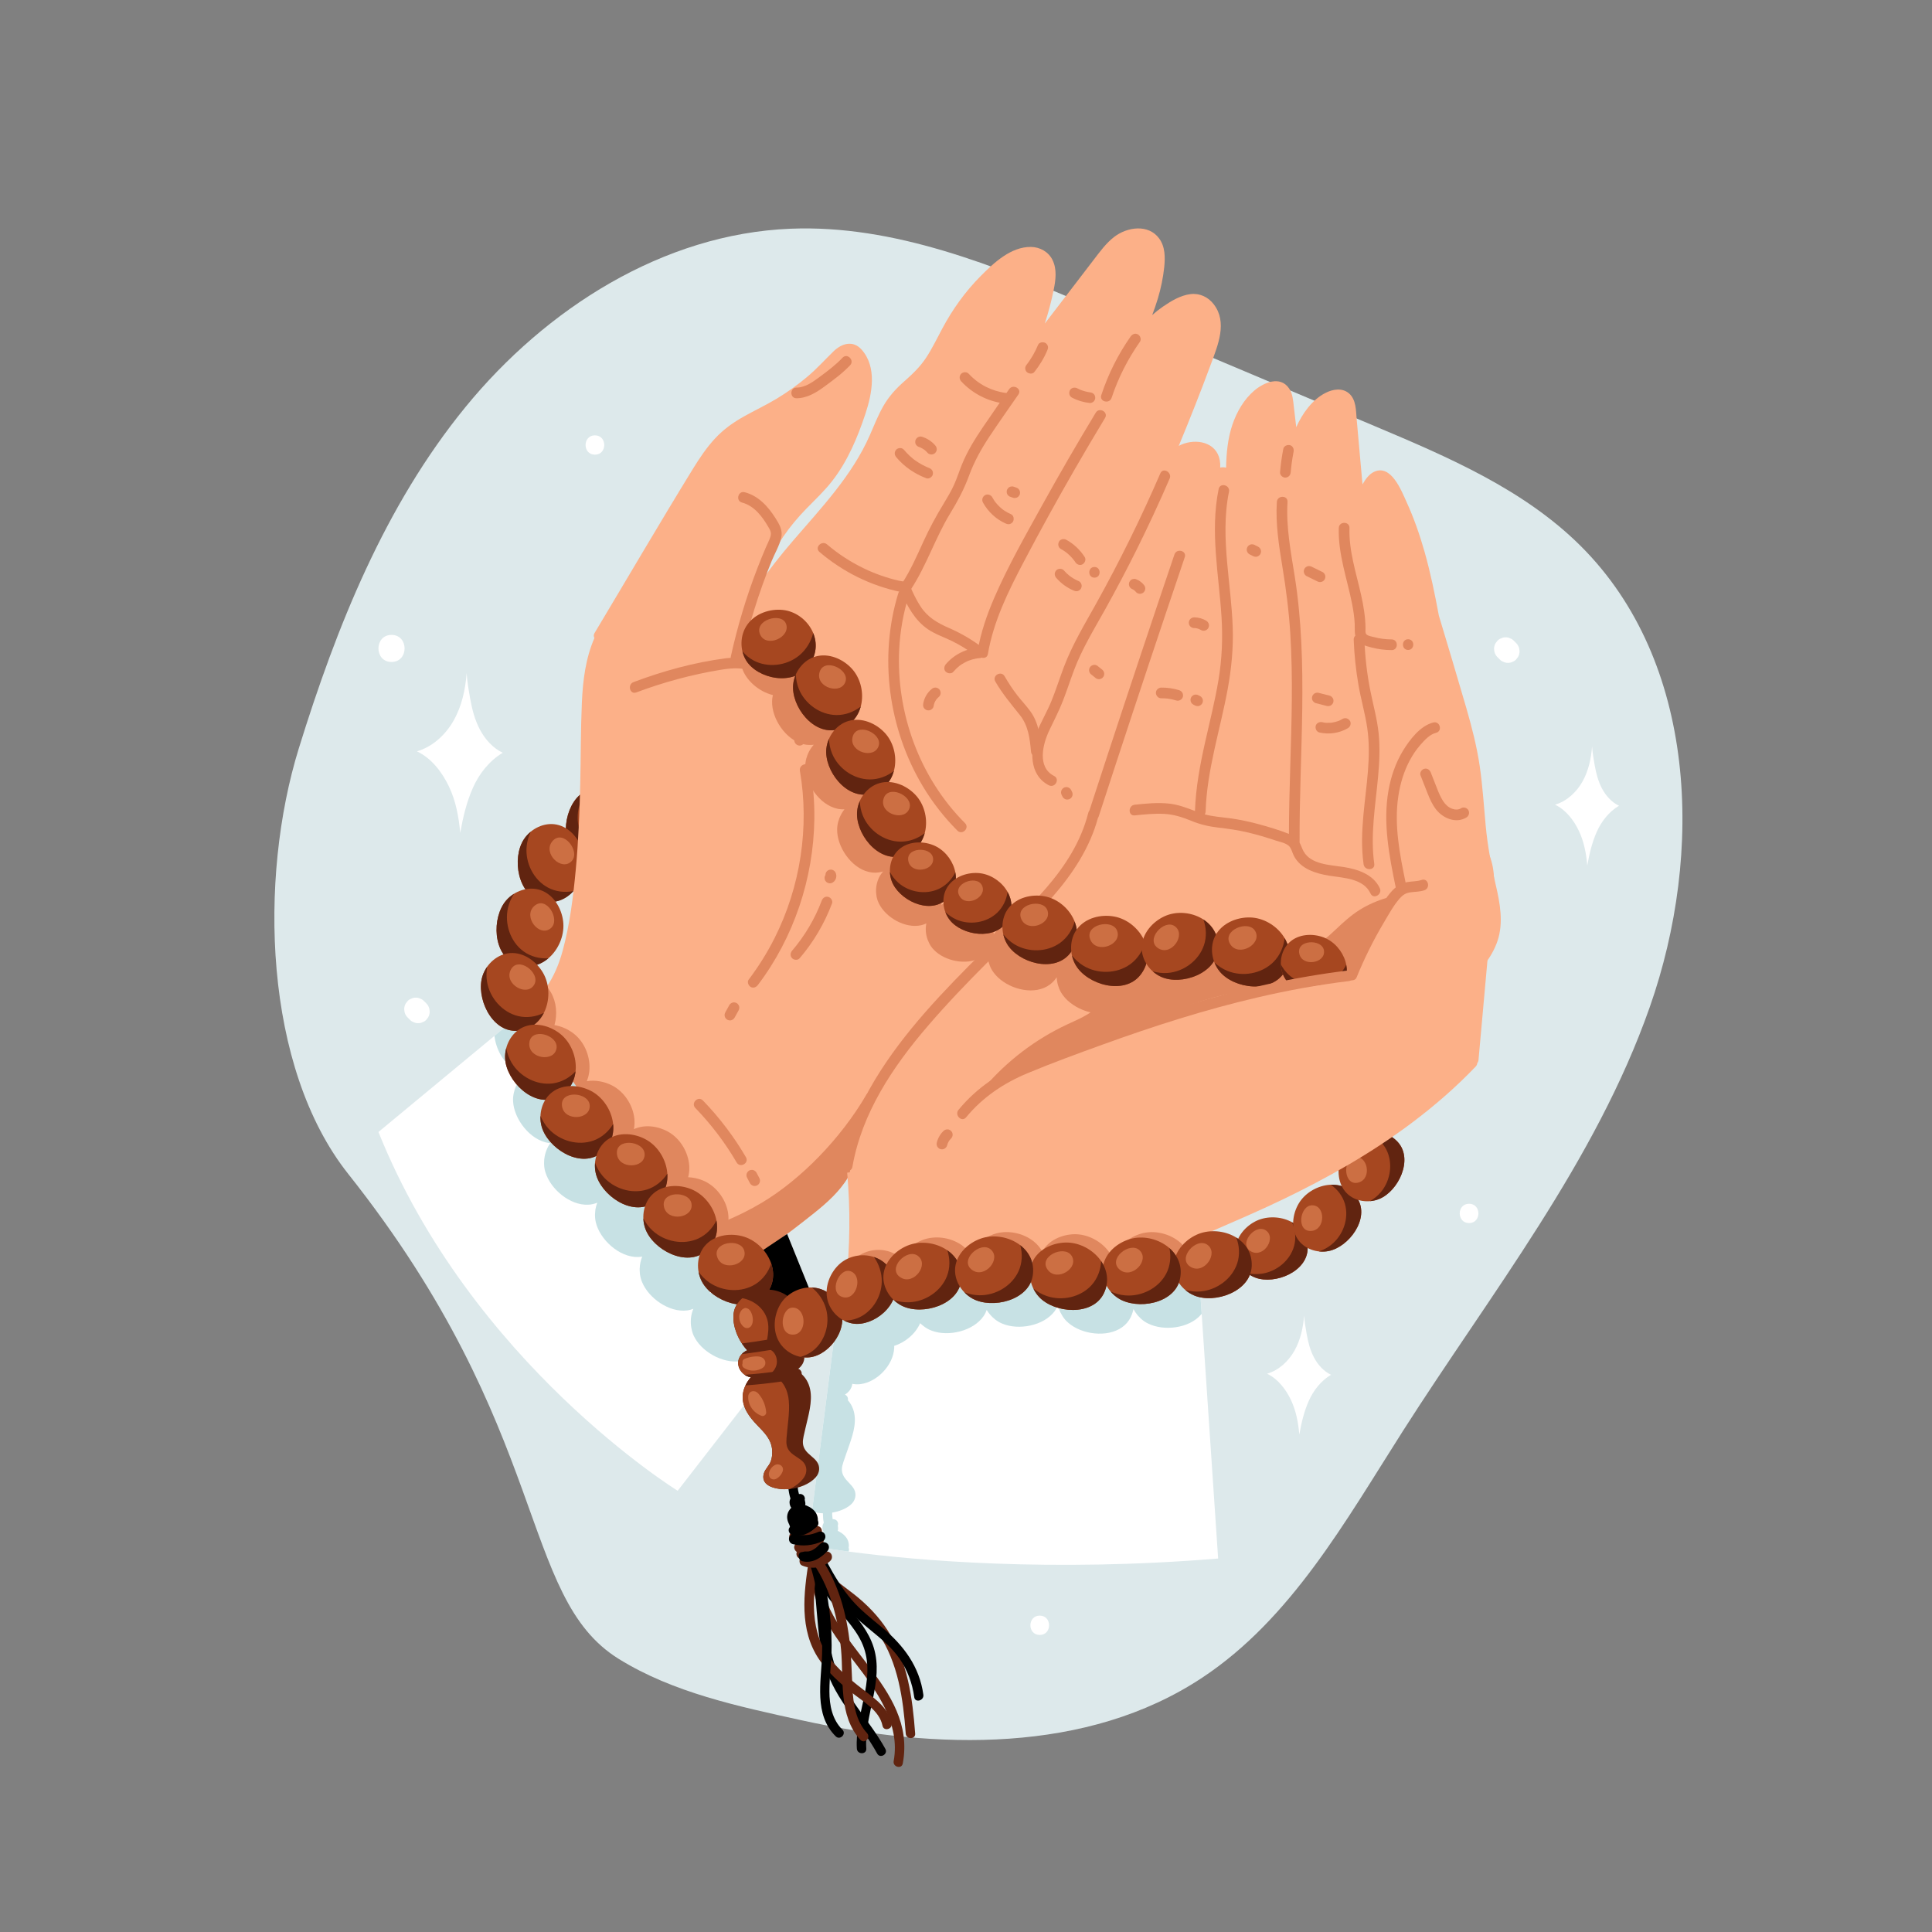 <?xml version="1.0" encoding="utf-8"?>
<!-- Generator: Adobe Illustrator 27.5.0, SVG Export Plug-In . SVG Version: 6.00 Build 0)  -->
<svg version="1.1" xmlns="http://www.w3.org/2000/svg" xmlns:xlink="http://www.w3.org/1999/xlink" x="0px" y="0px"
	 viewBox="0 0 500 500" style="enable-background:new 0 0 500 500;" xml:space="preserve">
<rect x="0" y="0" width="500" height="500" fill="#808080" stroke="none"/>
<g id="BACKGROUND">
	<rect style="fill:none;" width="500" height="500"/>
</g>
<g id="OBJECTS">
	<path style="fill:#DDE9EB;" d="M207.317,445.179c34.946,7.707,74.026,8.746,103.855-11.023c23.011-15.25,37-40.442,51.84-63.72
		c22.83-35.811,49.872-69.723,63.943-109.794c14.071-40.071,12.201-89.437-17.914-119.382
		c-14.68-14.598-34.265-22.974-53.342-31.016c-24.534-10.342-49.067-20.685-73.601-31.027
		c-24.806-10.457-50.626-21.109-77.524-20.024c-32.934,1.329-63.263,20.637-84.118,46.161
		c-20.855,25.525-33.362,56.811-43.116,88.296c-10.447,33.721-9.144,82.528,12.797,110.183
		c52.73,66.463,43.961,109.337,69.984,125.485C174.251,438.086,191.092,441.601,207.317,445.179z"/>
	<g>
		<g>
			<g>
				<path style="fill:#A64720;" d="M324.961,330.677c-2.849-1.041-5.116-3.77-5.225-6.802c-0.116-3.241,2.172-6.211,5.037-7.73
					c5.298-2.809,13.568-0.093,13.648,6.797C338.492,329.085,329.984,332.512,324.961,330.677z"/>
				<path style="fill:#612410;" d="M334.361,316.304c2.328,1.289,4.024,3.546,4.057,6.641c0.076,6.137-8.43,9.571-13.455,7.731
					c-0.776-0.284-1.505-0.687-2.161-1.198c1.187,0.257,2.406,0.335,3.651,0.166c3.889-0.517,7.429-3.404,8.463-7.186
					C335.467,320.429,335.232,318.216,334.361,316.304z"/>
				<path style="fill:#CC6F43;" d="M327.45,318.332c3.04,1.792-0.24,7.219-3.545,5.609
					C320.269,322.169,324.679,316.7,327.45,318.332z"/>
			</g>
			<g>
				<path style="fill:#A64720;" d="M149.902,205.87c2.415-2.21,6.157-3.023,9.114-1.618c3.161,1.502,4.866,5.172,4.894,8.671
					c0.052,6.472-6.664,13.039-13.302,9.686C144.69,219.62,145.644,209.767,149.902,205.87z"/>
				<path style="fill:#612410;" d="M158.985,222.026c-2.394,1.588-5.399,2.088-8.379,0.579c-5.915-2.982-4.969-12.837-0.706-16.733
					c0.659-0.601,1.407-1.099,2.223-1.473c-0.837,1.009-1.518,2.137-1.977,3.413c-1.441,3.981-0.438,8.808,2.669,11.681
					C154.485,221.033,156.722,221.908,158.985,222.026z"/>
				<path style="fill:#CC6F43;" d="M160.484,214.398c-3.229,2.019-6.794-3.823-3.606-6.186
					C160.384,205.612,163.426,212.558,160.484,214.398z"/>
			</g>
			<g>
				<path style="fill:#A64720;" d="M135.574,217.226c1.789-2.742,5.211-4.46,8.425-3.835c3.436,0.668,6,3.798,6.899,7.18
					c1.662,6.255-3.209,14.287-10.473,12.692C133.95,231.841,132.42,222.06,135.574,217.226z"/>
				<path style="fill:#612410;" d="M148.393,230.612c-1.923,2.134-4.71,3.366-7.971,2.646c-6.471-1.416-8.008-11.196-4.849-16.031
					c0.488-0.746,1.089-1.414,1.786-1.98c-0.559,1.185-0.939,2.448-1.065,3.798c-0.405,4.215,1.769,8.64,5.492,10.649
					C143.787,230.77,146.172,231.062,148.393,230.612z"/>
				<path style="fill:#CC6F43;" d="M147.946,222.852c-2.625,2.759-7.532-2.012-5.033-5.094
					C145.663,214.366,150.338,220.337,147.946,222.852z"/>
			</g>
			<g>
				<path style="fill:#A64720;" d="M130.999,233.031c2.139-2.479,5.759-3.725,8.861-2.677c3.316,1.12,5.44,4.564,5.879,8.036
					c0.812,6.421-5.087,13.731-12.073,11.181C127.439,247.298,127.228,237.401,130.999,233.031z"/>
				<path style="fill:#612410;" d="M141.917,248.008c-2.191,1.858-5.117,2.707-8.252,1.559c-6.224-2.266-6.442-12.164-2.666-16.535
					c0.583-0.674,1.268-1.256,2.034-1.724c-0.712,1.1-1.257,2.301-1.562,3.622c-0.963,4.123,0.6,8.799,4.022,11.287
					C137.331,247.55,139.655,248.157,141.917,248.008z"/>
				<path style="fill:#CC6F43;" d="M142.509,240.257c-2.97,2.385-7.196-2.999-4.308-5.72
					C141.378,231.543,145.215,238.084,142.509,240.257z"/>
			</g>
			<g>
				<path style="fill:#A64720;" d="M343.819,323.771c-2.976,0.586-6.33-0.572-7.994-3.108c-1.779-2.711-1.362-6.437,0.301-9.221
					c3.075-5.148,11.555-7.112,15.194-1.261C354.566,315.396,349.066,322.737,343.819,323.771z"/>
				<path style="fill:#612410;" d="M344.409,306.608c2.659-0.104,5.279,0.947,6.911,3.576c3.246,5.209-2.248,12.555-7.5,13.586
					c-0.811,0.159-1.643,0.192-2.469,0.096c1.148-0.396,2.231-0.96,3.208-1.75c3.058-2.458,4.588-6.762,3.513-10.532
					C347.493,309.562,346.144,307.791,344.409,306.608z"/>
				<path style="fill:#CC6F43;" d="M339.549,311.925c3.529-0.043,3.537,6.298-0.124,6.634
					C335.397,318.928,336.334,311.964,339.549,311.925z"/>
			</g>
			<g>
				<path style="fill:#A64720;" d="M356.959,310.284c-2.807,1.151-6.321,0.662-8.444-1.505c-2.269-2.316-2.58-6.053-1.486-9.106
					c2.022-5.645,9.962-9.211,14.664-4.174C365.884,299.99,361.907,308.255,356.959,310.284z"/>
				<path style="fill:#612410;" d="M354.22,293.331c2.589-0.616,5.363-0.091,7.472,2.173c4.192,4.483,0.221,12.752-4.732,14.779
					c-0.765,0.313-1.574,0.506-2.404,0.571c1.05-0.61,2.003-1.374,2.81-2.337c2.525-3.003,3.195-7.521,1.411-11.013
					C357.816,295.632,356.151,294.156,354.22,293.331z"/>
				<path style="fill:#CC6F43;" d="M350.48,299.486c3.454-0.725,4.687,5.496,1.16,6.533
					C347.759,307.16,347.333,300.146,350.48,299.486z"/>
			</g>
		</g>
		<g>
			<path style="fill:#FCB088;" d="M387.073,228.904c-1.173-5.063-2.092-10.067-2.58-15.248c-0.479-5.122-0.792-10.253-1.535-15.345
				c-0.753-5.141-2.062-10.175-3.499-15.16c-2.307-7.966-4.701-15.903-7.086-23.849c-1.026-5.513-2.15-11.016-3.675-16.421
				c-1.261-4.457-2.795-8.836-4.721-13.058c-1.319-2.883-3.949-9.725-8.337-7.731c-1.271,0.577-2.248,1.886-3.03,3.265
				c-0.499-5.591-0.997-11.182-1.495-16.763c-0.205-2.307-0.098-5.19-2.043-6.823c-1.75-1.466-4.164-1.046-6.05-0.078
				c-3.431,1.749-5.982,5.327-7.556,8.865c-0.205-1.75-0.41-3.499-0.616-5.258c-0.196-1.632-0.283-3.411-1.251-4.799
				c-2.297-3.333-6.519-1.515-8.973,0.567c-2.717,2.307-4.555,5.522-5.689,8.865c-1.202,3.558-1.544,7.34-1.632,11.094
				c-0.499-0.117-1.017-0.127-1.515-0.02c0.039-0.645,0-1.3-0.117-1.945c-0.899-4.682-6.119-5.63-9.94-3.998
				c-0.235,0.098-0.45,0.215-0.674,0.332c2.922-7.037,5.718-14.124,8.367-21.279c1.779-4.828,4.271-10.703,0.704-15.355
				c-1.466-1.916-3.665-2.942-6.07-2.639c-2.532,0.313-4.956,1.769-7.028,3.186c-0.997,0.684-1.945,1.437-2.844,2.229
				c0.528-1.388,1.017-2.796,1.447-4.222c0.802-2.659,1.368-5.376,1.662-8.132c0.264-2.541,0.274-5.337-1.319-7.487
				c-2.805-3.773-8.259-2.961-11.582-0.42c-2.15,1.642-3.734,3.861-5.376,5.992c-1.837,2.404-3.685,4.809-5.532,7.223
				c-2.365,3.079-4.731,6.168-7.096,9.247c0.948-2.923,1.74-5.894,2.336-8.904c0.499-2.473,0.821-5.171-0.322-7.516
				c-1.036-2.15-3.255-3.382-5.601-3.411c-5.18-0.068-9.589,4.105-12.99,7.516c-4.017,4.037-7.331,8.68-9.999,13.694
				c-1.32,2.483-2.551,5.024-4.086,7.38c-1.583,2.424-3.577,4.32-5.738,6.226c-2.141,1.877-3.988,3.919-5.405,6.402
				c-1.388,2.434-2.395,5.053-3.519,7.604c-4.594,10.4-12.452,18.63-19.773,27.143c-3.245,3.783-6.5,7.8-9.256,12.091
				c1.72-4.633,3.929-9.07,6.735-13.176c1.74-2.541,3.714-4.887,5.864-7.096c2.297-2.356,4.711-4.613,6.735-7.213
				c4.007-5.151,6.558-11.25,8.601-17.398c1.73-5.239,3.05-12.013-0.977-16.587c-2.189-2.473-5.102-1.671-7.243,0.401
				c-2.248,2.18-4.311,4.486-6.715,6.52c-2.522,2.131-5.21,4.056-8.034,5.767c-2.737,1.652-5.63,3.001-8.416,4.565
				c-2.766,1.535-5.337,3.362-7.497,5.689c-2.229,2.385-4.046,5.122-5.757,7.888c-8.65,14.075-16.978,28.345-25.472,42.518
				c-0.274,0.469-0.244,0.928-0.029,1.28c-2.277,5.229-2.991,10.977-3.245,16.665c-0.313,7.096-0.264,14.212-0.43,21.318
				c-0.176,7.301-0.469,14.603-1.144,21.875c-0.665,7.096-1.544,14.31-3.431,21.191c-1.789,6.519-5.444,13.391-12.316,15.58
				c-0.538,0.166-0.831,0.547-0.938,0.977c-0.283,0.391-0.411,0.909-0.166,1.456c9.344,20.858,24.24,38.696,40.876,54.149
				c2.375,2.209,4.76,4.418,7.253,6.48c2.492,2.062,5.18,3.88,8.357,4.643c0.44,0.107,0.811,0.01,1.104-0.195
				c0.02-0.02,0.049-0.029,0.068-0.039c0.371-0.254,0.743-0.499,1.114-0.762c2.991-2.013,5.943-4.086,8.855-6.216
				c3.724-2.707,7.389-5.503,10.986-8.386c3.167-2.531,6.558-5.552,8.67-9.149c0.039,0.225,0.068,0.45,0.098,0.674
				c0.352,2.189,0.743,4.486,1.593,6.529c1.056,2.541,3.499,3.773,6.158,4.418c1.916,0.479,3.949,0.665,5.659,0.821
				c10.146,0.958,20.262-1.73,29.919-4.545c19.529-5.698,38.667-12.726,57.258-20.995c17.242-7.663,34.62-16.039,49.487-27.818
				c3.636-2.883,7.106-5.982,10.322-9.334c3.059-3.177,6.128-6.607,7.585-10.859C389.165,238.816,388.197,233.684,387.073,228.904z"
				/>
			<path style="fill:#E0875E;" d="M224.234,283.279c-6.762,11.581-17.114,22.019-26.977,27.925
				c-3.216,1.926-6.578,3.587-10.048,5.004c-0.811,0.332-0.528,1.613,0.234,1.798c3.695,0.87,7.458,1.75,10.879,3.431
				c0.499,0.244,0.987,0.508,1.466,0.802c3.724-2.707,7.389-5.503,10.986-8.386c3.167-2.531,6.558-5.552,8.67-9.149
				c0.039,0.225,0.068,0.45,0.098,0.674c0.078-0.381,0.157-0.772,0.225-1.153c0.87-4.731,1.74-9.452,2.61-14.183
				c1.271-1.877,2.463-3.812,3.558-5.806C226.541,283.142,224.874,282.183,224.234,283.279z"/>
			<g>
				<path style="fill:#E0875E;" d="M203.505,180.677c-1.325-2.995-3.051-5.981-5.656-8.043c-1.816-1.437-3.832-2.137-5.962-2.356
					c1.904-8.555,4.495-16.96,7.813-25.074c0.797-1.949,1.979-3.94,2.473-5.99c0.466-1.933-0.461-3.508-1.463-5.094
					c-1.905-3.015-4.405-5.797-7.973-6.732c-1.72-0.451-2.428,2.222-0.701,2.675c3.174,0.832,5.228,3.616,6.812,6.314
					c0.502,0.856,0.859,1.501,0.54,2.516c-0.297,0.944-0.788,1.847-1.176,2.756c-0.754,1.763-1.477,3.54-2.17,5.328
					c-2.884,7.447-5.182,15.112-6.902,22.91c-0.027,0.124-0.035,0.241-0.033,0.355c-0.43,0.029-0.863,0.071-1.298,0.127
					c-8.131,1.044-16.185,3.281-23.848,6.156c-1.653,0.62-0.964,3.299,0.701,2.675c7.034-2.639,14.31-4.612,21.723-5.838
					c3.406-0.564,6.914-0.862,9.768,1.435c2.309,1.859,3.769,4.582,4.947,7.246C201.821,183.67,204.219,182.289,203.505,180.677z"/>
				<path style="fill:#E0875E;" d="M254.576,167.849c-2.767-2.164-5.725-3.904-8.944-5.309c-3.03-1.322-5.56-2.776-7.403-5.604
					c-0.821-1.26-1.503-2.604-2.141-3.964c-0.299-0.637-0.543-1.605-1.121-2.045c-0.604-0.46-1.648-0.477-2.378-0.648
					c-3.16-0.74-6.235-1.821-9.153-3.242c-3.383-1.647-6.546-3.708-9.406-6.152c-1.344-1.148-3.31,0.797-1.955,1.955
					c6.052,5.17,13.301,8.759,21.095,10.374c1.662,3.65,3.551,7.298,6.951,9.619c1.906,1.301,4.126,2.036,6.188,3.04
					c2.23,1.086,4.357,2.402,6.311,3.93C254.005,170.885,255.977,168.944,254.576,167.849z"/>
				<path style="fill:#E0875E;" d="M294.501,86.55c-0.701-0.399-1.454-0.093-1.885,0.52c-3.274,4.659-5.82,9.785-7.608,15.189
					c-0.559,1.689,2.117,2.388,2.675,0.701c1.714-5.179,4.202-10.063,7.338-14.525C295.451,87.824,295.106,86.894,294.501,86.55z"/>
				<path style="fill:#E0875E;" d="M283.581,106.801c-4.76,7.869-9.372,15.827-13.826,23.874
					c-4.338,7.837-8.826,15.709-12.398,23.933c-1.947,4.483-3.541,9.114-4.366,13.942c-0.297,1.74,2.374,2.46,2.675,0.701
					c1.457-8.532,5.314-16.305,9.308-23.897c4.212-8.008,8.578-15.935,13.093-23.776c2.59-4.499,5.232-8.969,7.919-13.411
					C286.906,106.645,284.503,105.277,283.581,106.801z"/>
				<path style="fill:#E0875E;" d="M261.158,100.722c-2.236,3.237-4.493,6.461-6.703,9.716c-2.122,3.125-4.119,6.336-5.539,9.847
					c-0.692,1.711-1.237,3.483-2.003,5.165c-0.77,1.692-1.721,3.293-2.686,4.879c-1.932,3.173-3.674,6.383-5.218,9.764
					c-1.723,3.773-3.384,7.582-5.665,11.061c-0.975,1.487,1.431,2.851,2.405,1.365c4.043-6.166,6.293-13.295,10.128-19.589
					c1.929-3.165,3.611-6.285,4.888-9.773c1.324-3.618,3.145-6.917,5.27-10.125c2.445-3.69,5.012-7.302,7.527-10.944
					C264.572,100.626,262.164,99.265,261.158,100.722z"/>
				<path style="fill:#E0875E;" d="M271.187,89.597c-0.087-0.332-0.344-0.693-0.655-0.852c-0.6-0.306-1.588-0.195-1.885,0.52
					c-0.392,0.945-0.845,1.863-1.362,2.746c-0.258,0.441-0.531,0.874-0.818,1.297c-0.144,0.211-0.291,0.42-0.442,0.627
					c-0.073,0.1-0.143,0.219-0.229,0.308c0.287-0.296-0.01,0.009-0.069,0.084c-0.236,0.299-0.405,0.581-0.405,0.977
					c0,0.339,0.151,0.745,0.405,0.977c0.5,0.457,1.475,0.608,1.955,0c1.37-1.736,2.52-3.606,3.37-5.651
					C271.196,90.283,271.286,89.976,271.187,89.597z"/>
				<path style="fill:#E0875E;" d="M303.943,143.5c-5.906,17.428-11.728,34.885-17.465,52.37c-1.517,4.624-3.027,9.251-4.533,13.878
					c-0.128,0.149-0.23,0.335-0.289,0.569c-3.773,15.024-16.465,25.244-26.965,35.689c-10.329,10.275-20.804,21.021-28.343,33.583
					c-4.013,6.686-7.077,13.981-8.421,21.687c-0.303,1.74,2.368,2.459,2.674,0.701c2.428-13.919,10.462-25.907,19.51-36.443
					c4.946-5.759,10.216-11.25,15.578-16.62c5.561-5.569,11.465-10.831,16.657-16.757c5.229-5.968,9.705-12.745,11.799-20.463
					c0.076-0.111,0.143-0.233,0.191-0.379c5.69-17.5,11.464-34.973,17.322-52.417c1.646-4.902,3.299-9.801,4.959-14.698
					C307.189,142.516,304.513,141.819,303.943,143.5z"/>
				<path style="fill:#E0875E;" d="M357.094,229.874c-1.678-3.641-5.807-4.942-9.476-5.511c-3.386-0.526-8.347-0.621-10.256-4.037
					c-0.405-0.725-0.632-1.532-1.031-2.257c-0.1-23.005,2.36-46.1-1.265-68.964c-1.009-6.364-2.258-12.724-1.855-19.2
					c0.111-1.779-2.654-1.771-2.764,0c-0.353,5.657,0.53,11.27,1.445,16.835c0.941,5.719,1.676,11.439,2.037,17.227
					c0.717,11.491,0.33,23.011-0.015,34.508c-0.174,5.778-0.326,11.558-0.341,17.339c-0.021-0.008-0.039-0.019-0.06-0.027
					c-2.426-0.956-4.959-1.719-7.472-2.409c-2.572-0.707-5.182-1.273-7.827-1.624c-2.159-0.287-4.325-0.424-6.42-0.994
					c0.127-0.195,0.212-0.431,0.22-0.718c0.326-10.788,3.764-21.104,5.702-31.645c0.975-5.299,1.498-10.636,1.312-16.026
					c-0.191-5.531-0.928-11.021-1.421-16.529c-0.554-6.187-0.8-12.456,0.453-18.576c0.355-1.735-2.316-2.451-2.674-0.701
					c-2.26,11.036,0.061,22.132,0.75,33.197c0.34,5.465,0.102,10.869-0.801,16.271c-0.897,5.363-2.236,10.638-3.427,15.94
					c-1.325,5.896-2.45,11.86-2.65,17.913c-2.206-0.837-4.317-1.664-6.747-1.922c-2.944-0.312-5.907-0.01-8.838,0.295
					c-1.755,0.183-1.771,2.949,0,2.764c2.518-0.262,5.051-0.521,7.586-0.393c2.515,0.127,4.756,0.86,7.066,1.807
					c2.283,0.936,4.519,1.466,6.968,1.744c2.539,0.288,5.041,0.645,7.532,1.229c2.46,0.577,4.882,1.301,7.278,2.101
					c1.029,0.344,2.448,0.604,3.318,1.289c0.782,0.617,0.97,1.762,1.394,2.615c1.714,3.457,5.761,4.678,9.291,5.232
					c3.663,0.575,8.789,0.696,10.585,4.592C355.435,232.857,357.834,231.479,357.094,229.874z"/>
				<path style="fill:#E0875E;" d="M333.799,115.2c-0.691-0.149-1.543,0.227-1.688,0.987c-0.382,1.996-0.659,4.013-0.84,6.037
					c-0.064,0.723,0.681,1.412,1.382,1.382c0.803-0.034,1.313-0.611,1.382-1.382c0.042-0.477,0.09-0.953,0.144-1.429
					c0.025-0.219,0.045-0.44,0.079-0.658c-0.049,0.315,0.003-0.017,0.012-0.088c0.017-0.128,0.035-0.255,0.053-0.383
					c0.131-0.93,0.286-1.856,0.462-2.778C334.921,116.178,334.563,115.365,333.799,115.2z"/>
				<path style="fill:#E0875E;" d="M360.158,165.479c-1.547-0.011-3.059-0.194-4.554-0.595c-0.549-0.147-1.5-0.272-1.936-0.675
					c-0.411-0.379-0.264-1.084-0.27-1.619c-0.031-2.884-0.508-5.752-1.131-8.561c-1.275-5.748-3.208-11.423-3.025-17.381
					c0.054-1.782-2.71-1.778-2.764,0c-0.206,6.753,2.165,13.134,3.449,19.673c0.328,1.671,0.579,3.355,0.669,5.057
					c0.073,1.391-0.197,3.02,0.614,4.245c0.786,1.186,2.403,1.589,3.694,1.936c1.711,0.46,3.486,0.672,5.256,0.685
					C361.94,168.257,361.94,165.493,360.158,165.479z"/>
				<path style="fill:#E0875E;" d="M364.418,165.437c-1.781,0-1.782,2.765,0,2.765C366.199,168.202,366.2,165.437,364.418,165.437z"
					/>
				<path style="fill:#E0875E;" d="M356.791,189.801c-0.382-3.699-1.387-7.279-2.122-10.914c-0.893-4.42-1.395-8.908-1.569-13.413
					c-0.069-1.78-2.831-1.683-2.763,0.098c0.151,3.923,0.566,7.822,1.232,11.691c0.643,3.738,1.727,7.395,2.275,11.148
					c1.091,7.48-0.305,15.006-0.988,22.454c-0.391,4.265-0.554,8.548,0.039,12.802c0.244,1.747,3.009,1.665,2.763-0.098
					c-1.048-7.512,0.298-15.008,0.984-22.486C356.986,197.335,357.178,193.553,356.791,189.801z"/>
				<path style="fill:#E0875E;" d="M208.291,191.217c-0.342-1.682-1.005-3.321-1.928-4.768c-0.388-0.608-1.231-0.931-1.885-0.52
					c-0.607,0.382-0.936,1.233-0.52,1.885c0.393,0.616,0.727,1.264,1.014,1.936c0.274,0.704,0.494,1.427,0.644,2.168
					c0.144,0.71,1.002,1.198,1.688,0.987C208.054,192.673,208.445,191.975,208.291,191.217z"/>
				<path style="fill:#E0875E;" d="M209.688,198.788c-0.302-1.757-2.974-1.04-2.675,0.701c2.519,14.641,0.12,30.048-6.561,43.304
					c-1.904,3.776-4.15,7.367-6.701,10.739c-0.454,0.6-0.064,1.545,0.52,1.885c0.714,0.416,1.437,0.073,1.885-0.52
					c9.287-12.278,14.395-27.574,14.595-42.953C210.807,207.535,210.435,203.132,209.688,198.788z"/>
				<path style="fill:#E0875E;" d="M214.346,232.108c-0.784-0.205-1.423,0.286-1.688,0.987c-1.776,4.709-4.391,9.116-7.659,12.942
					c-0.485,0.568-0.558,1.397,0,1.955c0.497,0.497,1.467,0.571,1.955,0c3.608-4.223,6.42-8.999,8.379-14.195
					C215.596,233.097,215.015,232.283,214.346,232.108z"/>
				<path style="fill:#E0875E;" d="M216.388,226.243c-0.003-0.019-0.007-0.037-0.012-0.056c-0.006-0.02-0.012-0.04-0.02-0.059
					c-0.044-0.116-0.092-0.238-0.143-0.351c-0.004-0.009-0.009-0.019-0.014-0.028c-0.089-0.171-0.213-0.306-0.372-0.407
					c-0.136-0.124-0.296-0.207-0.479-0.247c-0.175-0.052-0.351-0.06-0.526-0.022c-0.181,0.008-0.35,0.061-0.507,0.158
					c-0.098,0.075-0.197,0.15-0.295,0.225c-0.176,0.177-0.296,0.386-0.36,0.627c-0.015,0.117-0.03,0.234-0.045,0.351
					c0,0.017,0.006,0.032,0.006,0.049c-0.085,0.116-0.151,0.242-0.183,0.388c-0.053,0.175-0.06,0.351-0.023,0.526
					c0.008,0.181,0.06,0.35,0.157,0.507l0.225,0.295c0.177,0.176,0.386,0.296,0.627,0.36c0.117,0.015,0.234,0.03,0.351,0.045
					c0.243-0.001,0.471-0.061,0.683-0.18c0.018-0.011,0.035-0.023,0.052-0.035c0.111-0.082,0.229-0.161,0.33-0.255
					c0.014-0.013,0.027-0.026,0.04-0.041c0.007-0.008,0.013-0.016,0.02-0.024c0.079-0.097,0.164-0.21,0.238-0.311
					c0.023-0.032,0.044-0.066,0.061-0.103c0.066-0.14,0.131-0.285,0.173-0.435c0.041-0.144,0.051-0.317,0.065-0.453
					c0.004-0.042,0.006-0.083,0.002-0.125C216.428,226.508,216.41,226.372,216.388,226.243z"/>
				<path style="fill:#E0875E;" d="M249.743,213.024c-11.727-11.724-17.85-28.47-17.03-44.982c0.233-4.693,1.061-9.326,2.441-13.817
					c0.523-1.701-2.152-2.403-2.674-0.701c-5.09,16.562-2.537,35.132,6.342,49.956c2.503,4.179,5.522,8.055,8.967,11.499
					C249.046,216.236,251.003,214.283,249.743,213.024z"/>
				<path style="fill:#E0875E;" d="M253.517,167.566c-3.343,0.231-6.56,1.761-8.738,4.332c-0.466,0.55-0.583,1.422,0,1.955
					c0.516,0.471,1.454,0.591,1.955,0c0.462-0.546,0.971-1.047,1.53-1.494c0.011-0.009,0.069-0.053,0.106-0.082
					c0.057-0.041,0.138-0.099,0.137-0.098c0.133-0.094,0.269-0.186,0.406-0.274c0.309-0.199,0.628-0.382,0.954-0.55
					c0.145-0.074,0.292-0.146,0.441-0.214c0.093-0.043,0.187-0.081,0.28-0.124c0.004-0.002,0.004-0.002,0.007-0.003c0,0,0,0,0.001,0
					c0.327-0.119,0.652-0.236,0.986-0.332c0.353-0.101,0.711-0.184,1.072-0.249c0.08-0.014,0.161-0.027,0.241-0.041
					c0.024-0.004,0.043-0.007,0.059-0.01c0.187-0.023,0.375-0.039,0.563-0.052c0.721-0.05,1.416-0.601,1.382-1.382
					C254.869,168.242,254.287,167.512,253.517,167.566z"/>
				<path style="fill:#E0875E;" d="M243.035,180.301c0.258-0.21,0.405-0.658,0.405-0.977c0-0.339-0.15-0.745-0.405-0.977
					c-0.264-0.241-0.609-0.421-0.977-0.405c-0.117,0.015-0.234,0.03-0.351,0.045c-0.241,0.064-0.45,0.184-0.627,0.36
					c-0.569,0.463-1.052,1.061-1.414,1.697c-0.36,0.634-0.626,1.349-0.732,2.071c-0.054,0.369-0.057,0.696,0.135,1.033
					c0.17,0.298,0.51,0.581,0.852,0.655c0.343,0.074,0.727,0.057,1.033-0.135c0.294-0.185,0.602-0.491,0.655-0.852
					c0.048-0.331,0.137-0.653,0.249-0.967c0.126-0.281,0.278-0.547,0.451-0.801C242.529,180.778,242.764,180.521,243.035,180.301z"
					/>
				<path style="fill:#E0875E;" d="M193.047,299.48c-3.106-5.318-6.854-10.257-11.137-14.683c-1.238-1.279-3.193,0.675-1.955,1.955
					c4.119,4.257,7.699,8.978,10.687,14.093C191.54,302.383,193.945,301.018,193.047,299.48z"/>
				<path style="fill:#E0875E;" d="M196.511,304.865c-0.248-0.468-0.497-0.935-0.745-1.403c-0.089-0.171-0.213-0.306-0.372-0.407
					c-0.136-0.124-0.296-0.207-0.479-0.247c-0.175-0.052-0.351-0.06-0.526-0.022c-0.181,0.008-0.35,0.06-0.507,0.158
					c-0.098,0.075-0.197,0.15-0.295,0.225c-0.176,0.177-0.296,0.386-0.36,0.627c-0.015,0.117-0.03,0.234-0.045,0.351
					c0.001,0.243,0.061,0.471,0.18,0.683c0.248,0.468,0.497,0.935,0.745,1.403c0.089,0.171,0.213,0.306,0.372,0.407
					c0.136,0.124,0.296,0.207,0.48,0.247c0.175,0.052,0.351,0.06,0.526,0.022c0.181-0.008,0.35-0.06,0.507-0.158l0.295-0.225
					c0.176-0.177,0.296-0.386,0.36-0.627c0.015-0.117,0.03-0.234,0.045-0.351C196.69,305.305,196.63,305.078,196.511,304.865z"/>
				<path style="fill:#E0875E;" d="M300.297,122.496c-4.991,11.532-10.545,22.817-16.658,33.796
					c-2.996,5.381-6.166,10.628-8.343,16.413c-1.08,2.871-1.999,5.802-3.154,8.645c-1.105,2.72-2.61,5.25-3.727,7.963
					c-1.906,4.628-2.163,11.263,3.026,13.916c1.578,0.807,2.956-1.591,1.365-2.405c-4.465-2.283-2.939-8.241-1.257-11.79
					c1.201-2.533,2.493-4.992,3.516-7.608c1.035-2.649,1.903-5.359,2.905-8.02c2.062-5.48,5.125-10.461,7.966-15.556
					c2.863-5.134,5.605-10.336,8.224-15.598c3.012-6.052,5.857-12.187,8.542-18.391C303.4,122.248,301.005,120.86,300.297,122.496z"
					/>
				<path style="fill:#E0875E;" d="M277.412,204.863c-0.078-0.156-0.156-0.313-0.234-0.469c-0.089-0.171-0.213-0.306-0.372-0.407
					c-0.136-0.124-0.296-0.207-0.479-0.247c-0.175-0.052-0.351-0.06-0.526-0.023c-0.181,0.008-0.35,0.061-0.507,0.158l-0.295,0.225
					c-0.176,0.177-0.296,0.386-0.36,0.627c-0.015,0.117-0.03,0.234-0.045,0.351c0.001,0.243,0.061,0.471,0.18,0.683
					c0.078,0.156,0.156,0.313,0.234,0.469c0.089,0.171,0.213,0.307,0.372,0.407c0.136,0.124,0.296,0.207,0.479,0.247
					c0.175,0.052,0.351,0.06,0.526,0.022c0.181-0.008,0.35-0.061,0.507-0.158c0.098-0.075,0.197-0.15,0.295-0.225
					c0.176-0.177,0.296-0.386,0.36-0.627c0.015-0.117,0.03-0.234,0.045-0.351C277.591,205.302,277.531,205.075,277.412,204.863z"/>
				<path style="fill:#E0875E;" d="M266.693,184.139c-1.069-1.485-2.343-2.805-3.463-4.251c-1.196-1.545-2.265-3.187-3.24-4.879
					c-0.889-1.543-3.293-0.177-2.405,1.365c1.814,3.149,4.082,5.836,6.341,8.658c2.191,2.737,2.601,6.101,2.899,9.483
					c0.155,1.761,2.921,1.775,2.764,0C269.273,190.909,268.872,187.164,266.693,184.139z"/>
				<path style="fill:#E0875E;" d="M280.71,144.141c-1.201-1.851-2.833-3.402-4.775-4.458c-0.635-0.345-1.541-0.154-1.885,0.52
					c-0.336,0.657-0.161,1.515,0.52,1.885c0.463,0.252,0.904,0.539,1.33,0.849c0.752,0.591,1.428,1.267,2.019,2.019
					c0.132,0.181,0.264,0.362,0.386,0.55c0.393,0.605,1.228,0.933,1.885,0.52C280.793,145.647,281.131,144.79,280.71,144.141z"/>
				<path style="fill:#E0875E;" d="M283.242,146.734c-1.781,0-1.782,2.764,0,2.764C285.023,149.498,285.024,146.734,283.242,146.734
					z"/>
				<path style="fill:#E0875E;" d="M279.891,151.283c-0.102-0.331-0.32-0.711-0.655-0.852c-0.853-0.357-1.652-0.824-2.396-1.373
					c-0.55-0.439-1.064-0.921-1.526-1.453c-0.475-0.547-1.475-0.525-1.955,0c-0.535,0.585-0.509,1.369,0,1.955
					c1.221,1.407,2.792,2.556,4.511,3.276c0.346,0.145,0.656,0.234,1.033,0.135c0.332-0.087,0.693-0.344,0.852-0.655
					C279.916,152.003,279.997,151.629,279.891,151.283z"/>
				<g>
					<path style="fill:#E0875E;" d="M261.656,133.084c-0.555-0.242-1.091-0.526-1.6-0.854c-0.13-0.084-0.259-0.17-0.385-0.26
						c-0.052-0.036-0.103-0.073-0.154-0.111c-0.223-0.188-0.454-0.367-0.67-0.564c-0.434-0.397-0.837-0.827-1.204-1.287
						c0.005,0.009,0.006,0.009,0.012,0.02c-0.034-0.06-0.085-0.114-0.125-0.17c-0.091-0.126-0.178-0.253-0.264-0.383
						c-0.171-0.259-0.329-0.525-0.477-0.797c-0.347-0.634-1.26-0.913-1.885-0.52c-0.643,0.404-0.891,1.206-0.52,1.885
						c1.303,2.38,3.416,4.358,5.907,5.445c0.341,0.149,0.661,0.232,1.033,0.135c0.332-0.087,0.693-0.344,0.852-0.655
						C262.487,134.36,262.366,133.394,261.656,133.084z"/>
					<path style="fill:#E0875E;" d="M257.636,130.001c0.002,0.003,0.005,0.005,0.007,0.008
						C257.48,129.724,257.564,129.911,257.636,130.001z"/>
				</g>
				<path style="fill:#E0875E;" d="M263.811,126.824l-0.225-0.295c-0.177-0.176-0.386-0.296-0.627-0.36
					c-0.234-0.08-0.468-0.159-0.702-0.239c-0.175-0.052-0.351-0.06-0.526-0.022c-0.181,0.008-0.35,0.061-0.507,0.157
					c-0.171,0.089-0.306,0.213-0.407,0.372c-0.124,0.136-0.207,0.296-0.247,0.479c-0.015,0.117-0.03,0.234-0.045,0.351
					c0.001,0.243,0.061,0.471,0.18,0.683c0.075,0.098,0.15,0.196,0.225,0.295c0.177,0.176,0.386,0.296,0.627,0.36
					c0.234,0.08,0.468,0.159,0.702,0.239c0.175,0.053,0.351,0.06,0.526,0.023c0.181-0.008,0.35-0.06,0.507-0.157
					c0.171-0.089,0.306-0.213,0.407-0.372c0.124-0.136,0.207-0.296,0.247-0.479c0.015-0.117,0.03-0.234,0.045-0.351
					C263.99,127.263,263.93,127.036,263.811,126.824z"/>
				<path style="fill:#E0875E;" d="M283.043,101.943c-0.271-0.248-0.561-0.348-0.915-0.395c0.024,0.003,0.049,0.006,0.073,0.009
					c-0.879-0.116-1.737-0.344-2.563-0.663c-0.292-0.126-0.582-0.255-0.863-0.405c-0.638-0.339-1.538-0.158-1.885,0.52
					c-0.333,0.652-0.164,1.522,0.52,1.885c1.461,0.776,3.018,1.225,4.656,1.408c0.329,0.037,0.755-0.182,0.978-0.405
					c0.24-0.24,0.42-0.632,0.405-0.977C283.432,102.563,283.315,102.191,283.043,101.943z"/>
				<path style="fill:#E0875E;" d="M260.366,101.704c-3.773-0.499-7.114-2.218-9.658-4.97c-0.507-0.549-1.441-0.513-1.955,0
					c-0.547,0.547-0.509,1.404,0,1.955c2.836,3.069,6.764,5.142,10.911,5.69c0.739,0.098,1.482-0.201,1.688-0.987
					C261.523,102.74,261.11,101.803,260.366,101.704z"/>
				<path style="fill:#E0875E;" d="M242.385,115.888c-0.064-0.241-0.184-0.45-0.36-0.627c-0.892-1.064-2.12-1.823-3.436-2.241
					c-0.321-0.102-0.747-0.028-1.033,0.135c-0.298,0.17-0.581,0.51-0.655,0.852c-0.074,0.343-0.057,0.727,0.135,1.033
					c0.204,0.324,0.484,0.538,0.852,0.655c0.087,0.028,0.171,0.061,0.257,0.093c0.395,0.173,0.769,0.389,1.12,0.64
					c0.291,0.24,0.564,0.499,0.807,0.788c0.216,0.257,0.653,0.405,0.977,0.405c0.339,0,0.745-0.15,0.977-0.405
					c0.242-0.264,0.421-0.609,0.405-0.977C242.415,116.122,242.4,116.005,242.385,115.888z"/>
				<path style="fill:#E0875E;" d="M240.425,121.094c-0.088-0.033-0.175-0.068-0.263-0.101c-0.001,0-0.001,0-0.002-0.001
					c-0.16-0.071-0.322-0.138-0.481-0.211c-0.336-0.154-0.667-0.318-0.993-0.493c-0.634-0.341-1.247-0.722-1.833-1.14
					c-0.063-0.045-0.127-0.091-0.189-0.137c-0.017-0.013-0.101-0.075-0.148-0.111c-0.03-0.023-0.059-0.047-0.068-0.053
					c-0.076-0.06-0.152-0.121-0.227-0.183c-0.271-0.222-0.535-0.452-0.792-0.69c-0.542-0.503-1.049-1.042-1.524-1.61
					c-0.465-0.557-1.482-0.517-1.955,0c-0.543,0.594-0.498,1.359,0,1.955c2.065,2.474,4.77,4.311,7.774,5.45
					c0.678,0.257,1.542-0.31,1.688-0.987C241.583,121.987,241.15,121.37,240.425,121.094z"/>
				<path style="fill:#E0875E;" d="M285.735,174.039c-0.064-0.241-0.184-0.45-0.36-0.627c-0.389-0.315-0.778-0.629-1.167-0.944
					c-0.13-0.14-0.283-0.237-0.461-0.292c-0.16-0.082-0.333-0.119-0.517-0.113c-0.184-0.007-0.356,0.031-0.517,0.113
					c-0.178,0.055-0.331,0.153-0.461,0.292l-0.225,0.295c-0.119,0.212-0.179,0.44-0.18,0.683c0.015,0.117,0.03,0.234,0.045,0.351
					c0.064,0.241,0.184,0.45,0.36,0.627c0.389,0.315,0.778,0.629,1.167,0.944c0.129,0.14,0.283,0.237,0.461,0.292
					c0.161,0.082,0.333,0.119,0.517,0.112c0.184,0.007,0.356-0.031,0.517-0.112c0.178-0.055,0.331-0.153,0.461-0.292
					c0.075-0.098,0.15-0.196,0.225-0.295c0.119-0.212,0.179-0.44,0.18-0.683C285.765,174.273,285.75,174.156,285.735,174.039z"/>
				<path style="fill:#E0875E;" d="M296.35,151.947c-0.064-0.241-0.184-0.45-0.36-0.627c-0.27-0.351-0.6-0.614-0.953-0.879
					c-0.351-0.264-0.734-0.428-1.14-0.591c-0.175-0.053-0.351-0.06-0.526-0.023c-0.181,0.008-0.35,0.061-0.507,0.157
					c-0.171,0.089-0.306,0.213-0.407,0.372c-0.124,0.136-0.207,0.296-0.247,0.479c-0.074,0.343-0.058,0.727,0.135,1.033l0.225,0.295
					c0.167,0.166,0.365,0.278,0.589,0.344c-0.091-0.037-0.182-0.074-0.272-0.111c0.21,0.086,0.407,0.199,0.596,0.323
					c0.201,0.167,0.393,0.346,0.553,0.553c0.129,0.14,0.283,0.237,0.461,0.292c0.161,0.082,0.333,0.119,0.517,0.113
					c0.184,0.007,0.356-0.031,0.517-0.113c0.178-0.055,0.331-0.153,0.461-0.292l0.225-0.295c0.119-0.212,0.179-0.44,0.18-0.683
					C296.38,152.18,296.365,152.063,296.35,151.947z"/>
				<path style="fill:#E0875E;" d="M344.93,180.681c-0.198-0.314-0.485-0.561-0.852-0.655c-0.936-0.239-1.873-0.479-2.809-0.718
					c-0.338-0.086-0.729-0.038-1.033,0.135c-0.298,0.169-0.581,0.51-0.655,0.852c-0.074,0.343-0.057,0.727,0.135,1.033
					c0.198,0.314,0.485,0.561,0.852,0.655c0.936,0.24,1.873,0.479,2.809,0.718c0.338,0.086,0.729,0.038,1.033-0.135
					c0.298-0.17,0.581-0.51,0.655-0.852C345.14,181.371,345.123,180.987,344.93,180.681z"/>
				<path style="fill:#E0875E;" d="M349.365,186.563c-0.394-0.627-1.218-0.911-1.885-0.52c-0.232,0.136-0.469,0.264-0.712,0.378
					c-0.108,0.051-0.218,0.107-0.331,0.147c-0.073,0.025-0.158,0.054-0.183,0.062c-0.474,0.164-0.963,0.287-1.458,0.368
					c-0.043,0.007-0.086,0.013-0.129,0.02c-0.125,0.009-0.25,0.024-0.375,0.032c-0.25,0.016-0.501,0.021-0.752,0.015
					c-0.238-0.005-0.52,0.011-0.751-0.05c0.336,0.088-0.112-0.019-0.181-0.031c-0.141-0.025-0.281-0.055-0.422-0.086
					c-0.705-0.158-1.526,0.239-1.688,0.987c-0.154,0.71,0.232,1.519,0.987,1.688c2.496,0.559,5.15,0.173,7.361-1.125
					C349.468,188.082,349.766,187.201,349.365,186.563z"/>
				<path style="fill:#E0875E;" d="M342.958,148.913c-0.106-0.344-0.321-0.688-0.655-0.852c-0.94-0.463-1.881-0.926-2.821-1.389
					c-0.324-0.16-0.677-0.228-1.033-0.135c-0.332,0.087-0.693,0.344-0.852,0.655c-0.16,0.313-0.242,0.688-0.135,1.033
					c0.106,0.344,0.321,0.688,0.655,0.852c0.94,0.463,1.881,0.926,2.822,1.389c0.324,0.16,0.677,0.228,1.033,0.135
					c0.332-0.087,0.693-0.344,0.852-0.655C342.983,149.633,343.065,149.259,342.958,148.913z"/>
				<path style="fill:#E0875E;" d="M326.309,142.362c-0.045-0.111-0.09-0.221-0.135-0.332c-0.127-0.22-0.3-0.393-0.52-0.52
					l-0.938-0.469c-0.157-0.097-0.327-0.149-0.507-0.157c-0.175-0.038-0.351-0.03-0.526,0.022c-0.184,0.041-0.344,0.123-0.479,0.247
					c-0.159,0.101-0.283,0.237-0.372,0.407c-0.045,0.111-0.09,0.221-0.135,0.332c-0.06,0.234-0.06,0.467,0,0.701
					c0.045,0.111,0.09,0.221,0.135,0.332c0.127,0.22,0.3,0.393,0.52,0.52l0.938,0.469c0.157,0.097,0.327,0.15,0.507,0.158
					c0.175,0.038,0.351,0.03,0.526-0.023c0.184-0.041,0.343-0.123,0.479-0.247c0.159-0.101,0.283-0.236,0.372-0.407
					c0.045-0.111,0.09-0.221,0.135-0.332C326.369,142.83,326.369,142.596,326.309,142.362z"/>
				<path style="fill:#E0875E;" d="M218.051,92.575c-1.732,1.83-3.735,3.351-5.757,4.844c-1.804,1.332-3.804,2.868-6.146,2.888
					c-1.781,0.015-1.783,2.78,0,2.765c2.795-0.024,5.158-1.516,7.336-3.118c2.277-1.676,4.572-3.364,6.522-5.424
					C221.227,93.24,219.277,91.28,218.051,92.575z"/>
				<path style="fill:#E0875E;" d="M312.84,161.502c-0.112-0.363-0.328-0.65-0.655-0.852c-0.932-0.575-2.048-0.877-3.142-0.873
					c-0.355,0.001-0.726,0.153-0.977,0.405c-0.24,0.24-0.42,0.633-0.405,0.977c0.015,0.357,0.133,0.729,0.405,0.977
					c0.27,0.247,0.604,0.406,0.977,0.405c0.144-0.001,0.287,0.013,0.43,0.025c0.271,0.046,0.537,0.115,0.796,0.207
					c0.188,0.085,0.375,0.172,0.551,0.281c0.289,0.178,0.709,0.22,1.033,0.135c0.332-0.087,0.693-0.344,0.852-0.655
					C312.865,162.223,312.947,161.848,312.84,161.502z"/>
				<path style="fill:#E0875E;" d="M305.149,178.617c-1.487-0.464-3.064-0.687-4.621-0.667c-0.724,0.009-1.414,0.63-1.382,1.382
					c0.032,0.74,0.61,1.392,1.382,1.382c0.579-0.007,1.155,0.026,1.73,0.09c0.742,0.105,1.474,0.264,2.189,0.487
					c0.691,0.215,1.535-0.28,1.688-0.987C306.3,179.546,305.889,178.847,305.149,178.617z"/>
				<path style="fill:#E0875E;" d="M311.266,181.01c-0.045-0.111-0.09-0.221-0.135-0.332c-0.127-0.22-0.3-0.393-0.52-0.52
					c-0.149-0.075-0.298-0.15-0.448-0.225c-0.157-0.097-0.327-0.15-0.507-0.158c-0.175-0.038-0.351-0.03-0.526,0.023
					c-0.184,0.041-0.343,0.123-0.479,0.247c-0.159,0.101-0.283,0.237-0.372,0.407c-0.045,0.111-0.09,0.221-0.135,0.332
					c-0.06,0.234-0.06,0.468,0,0.701c0.045,0.111,0.09,0.221,0.135,0.332c0.127,0.22,0.3,0.393,0.52,0.52
					c0.149,0.075,0.298,0.15,0.448,0.225c0.157,0.097,0.327,0.15,0.507,0.157c0.175,0.038,0.351,0.03,0.526-0.022
					c0.184-0.041,0.343-0.123,0.479-0.247c0.159-0.101,0.283-0.237,0.372-0.407c0.045-0.111,0.09-0.221,0.135-0.332
					C311.326,181.478,311.326,181.244,311.266,181.01z"/>
				<path style="fill:#E0875E;" d="M191.289,260.447c-0.041-0.184-0.123-0.344-0.247-0.479c-0.101-0.159-0.237-0.283-0.407-0.372
					c-0.313-0.16-0.688-0.242-1.033-0.135c-0.353,0.109-0.669,0.324-0.852,0.655c-0.35,0.633-0.7,1.266-1.05,1.9
					c-0.17,0.307-0.224,0.693-0.135,1.033c0.041,0.184,0.123,0.343,0.247,0.479c0.101,0.159,0.237,0.283,0.407,0.372
					c0.313,0.16,0.688,0.242,1.033,0.135c0.354-0.109,0.669-0.324,0.852-0.655c0.35-0.633,0.7-1.266,1.05-1.9
					C191.324,261.173,191.378,260.787,191.289,260.447z"/>
			</g>
			<path style="fill:#E0875E;" d="M358.987,232.335c-2.497,0.725-4.91,1.761-7.114,3.143c-2.279,1.428-4.231,3.224-6.177,5.064
				c-1.855,1.754-3.801,3.551-6.252,4.417c-0.876,0.31-1.775,0.507-2.685,0.641c-1.026-0.447-2.062-0.871-3.117-1.251
				c-7.779-2.805-16.013-3.452-24.188-2.406c-4.474,0.573-8.877,1.565-13.235,2.713c-2.197,0.578-4.388,1.183-6.571,1.812
				c-1.553,0.447-3.192,1.12-4.176,2.467c-0.455,0.623-0.711,1.36-0.674,2.138c0.048,1.003,0.655,1.725,1.053,2.597
				c0.723,1.585,0.328,3.457-0.463,4.935c-1.851,3.46-5.846,4.95-9.207,6.521c-8.222,3.841-15.578,9.45-21.472,16.35
				c-0.046,0.053-0.078,0.109-0.115,0.164c-0.089,0.042-0.179,0.08-0.266,0.126c-1.574,0.837-0.204,3.239,1.365,2.405
				c1.346-0.716,2.874-0.618,4.35-0.536c1.758,0.098,3.51,0.155,5.27,0.109c3.445-0.091,6.873-0.477,10.284-0.953
				c6.482-0.905,12.929-2.095,19.319-3.512c12.823-2.843,25.429-6.666,37.671-11.427c5.141-1.999,10.218-4.159,15.223-6.475
				c1.422,0.944,2.845,1.887,4.289,2.798c0.689,0.434,1.453,0.054,1.885-0.52c2.961-3.931,4.226-8.771,5.061-13.544
				c0.978-5.585,1.75-11.214,2.555-16.826C361.836,231.634,359.449,230.902,358.987,232.335z"/>
			<path style="fill:#E0875E;" d="M309.001,255.379c0.008-0.149-0.01-0.286-0.009-0.431c0.002-0.279,0.007-0.56-0.016-0.827
				c-0.017-0.193-0.055-0.373-0.084-0.56c-0.033-0.213-0.062-0.428-0.111-0.633c-0.046-0.192-0.108-0.374-0.167-0.559
				c-0.058-0.183-0.115-0.366-0.185-0.542c-0.074-0.184-0.159-0.359-0.245-0.535c-0.079-0.161-0.16-0.321-0.25-0.475
				c-0.099-0.171-0.205-0.335-0.316-0.497c-0.099-0.145-0.202-0.285-0.31-0.423c-0.12-0.153-0.243-0.303-0.373-0.447
				c-0.12-0.132-0.246-0.258-0.374-0.383c-0.135-0.132-0.269-0.263-0.413-0.385c-0.147-0.126-0.302-0.242-0.457-0.358
				c-0.139-0.104-0.274-0.212-0.419-0.309c-0.028-0.019-0.054-0.042-0.082-0.061c0.002,0.005,0.003,0.009,0.005,0.014
				c-2.899-1.895-6.911-2.3-10.097-0.829c-1.21,0.559-2.341,1.36-3.283,2.332c-1.546-2.583-4.215-4.59-7.179-5.15
				c-3.467-0.655-7.465,0.328-9.634,3.184c-0.075,0.098-0.127,0.209-0.197,0.311c-0.04-0.507-0.131-1.008-0.26-1.501
				c-0.006-0.021-0.011-0.043-0.017-0.064c-0.085-0.315-0.187-0.626-0.305-0.932c-0.005-0.014-0.008-0.028-0.014-0.041
				c0,0.001-0.001,0.003-0.001,0.004c-1.262-3.223-4.298-5.876-7.743-6.526c-3.326-0.628-7.142,0.298-9.282,2.976
				c0-0.092-0.008-0.184-0.011-0.276c-0.008-0.178-0.023-0.353-0.044-0.529c-0.018-0.157-0.042-0.313-0.07-0.468
				c-0.032-0.173-0.067-0.344-0.111-0.513c-0.04-0.156-0.088-0.309-0.138-0.463c-0.053-0.162-0.105-0.323-0.168-0.481
				c-0.064-0.162-0.14-0.319-0.215-0.478c-0.067-0.142-0.13-0.284-0.205-0.423c-0.015-0.027-0.025-0.056-0.04-0.083
				c-0.001,0.004-0.002,0.009-0.002,0.013c-1.52-2.731-4.554-4.738-7.716-4.9c-1.656-0.085-3.381,0.269-4.873,1.023
				c0.015-0.066,0.021-0.134,0.034-0.2c0.032-0.155,0.058-0.309,0.079-0.465c0.024-0.174,0.044-0.348,0.056-0.523
				c0.011-0.161,0.013-0.321,0.014-0.482c0.001-0.17,0.001-0.339-0.009-0.509c-0.01-0.174-0.033-0.348-0.054-0.522
				c-0.02-0.155-0.034-0.311-0.063-0.465c-0.005-0.03-0.007-0.061-0.012-0.091c-0.002,0.004-0.004,0.008-0.006,0.012
				c-0.589-3.069-2.843-5.925-5.795-7.068c-1.805-0.699-3.889-0.879-5.769-0.403c0.082-0.084,0.159-0.17,0.236-0.257
				c0.131-0.147,0.255-0.298,0.374-0.453c0.107-0.139,0.208-0.279,0.305-0.424c0.109-0.162,0.213-0.325,0.31-0.494
				c0.089-0.155,0.169-0.313,0.248-0.473c0.083-0.169,0.167-0.337,0.239-0.512c0.074-0.178,0.136-0.361,0.199-0.544
				c0.056-0.164,0.117-0.326,0.164-0.494c0.009-0.033,0.023-0.064,0.032-0.097c-0.004,0.003-0.008,0.006-0.012,0.009
				c0.906-3.34,0.051-7.278-2.33-9.85c-1.9-2.052-4.702-3.46-7.488-3.388c0.029-0.037,0.053-0.077,0.082-0.114
				c0.107-0.139,0.208-0.28,0.306-0.425c0.108-0.161,0.213-0.324,0.309-0.493c0.089-0.155,0.169-0.313,0.248-0.473
				c0.083-0.169,0.167-0.337,0.239-0.511c0.074-0.178,0.136-0.361,0.199-0.544c0.056-0.164,0.117-0.326,0.164-0.494
				c0.009-0.033,0.023-0.064,0.032-0.097c-0.004,0.003-0.008,0.006-0.012,0.009c0.906-3.34,0.051-7.278-2.33-9.85
				c-2.039-2.202-5.118-3.661-8.099-3.347c0.125-0.141,0.242-0.286,0.356-0.435c0.107-0.139,0.209-0.28,0.306-0.425
				c0.108-0.161,0.212-0.324,0.309-0.493c0.089-0.155,0.169-0.314,0.249-0.475c0.083-0.169,0.166-0.336,0.238-0.51
				c0.075-0.179,0.137-0.363,0.2-0.547c0.056-0.164,0.116-0.325,0.163-0.492c0.009-0.033,0.023-0.064,0.032-0.097
				c-0.004,0.003-0.008,0.005-0.012,0.009c0.906-3.34,0.052-7.278-2.33-9.85c-1.253-1.353-2.899-2.421-4.673-2.974
				c0.03-0.118,0.05-0.238,0.075-0.357c0.036-0.175,0.063-0.35,0.088-0.526c0.026-0.185,0.053-0.369,0.067-0.556
				c0.015-0.191,0.016-0.382,0.018-0.574c0.002-0.171,0.009-0.341,0.001-0.512c-0.001-0.034,0.002-0.067,0-0.101
				c-0.003,0.004-0.006,0.008-0.009,0.012c-0.192-3.396-2.273-6.699-5.392-8.19c-3.061-1.463-7.128-1.533-10.054,0.593
				c-1.997,1.451-3.17,3.77-3.397,6.103c-0.002-0.005-0.004-0.009-0.006-0.014c-0.002,0.022,0.001,0.044-0.002,0.066
				c-0.029,0.314-0.03,0.626-0.023,0.938c0.002,0.114-0.008,0.229-0.001,0.342c0.026,0.414,0.079,0.824,0.169,1.223
				c0.048,0.212,0.124,0.421,0.192,0.632c1.027,3.165,4.325,6.079,7.983,6.973c-0.075,0.323-0.143,0.648-0.178,0.977
				c-0.023,0.215-0.034,0.434-0.038,0.654c-0.099,4.48,3.535,9.99,8.174,11.088c0.841,0.2,1.716,0.249,2.607,0.127
				c-0.601,0.681-1.101,1.45-1.467,2.283c0-0.005-0.001-0.01-0.001-0.015c-0.009,0.02-0.013,0.042-0.022,0.063
				c-0.126,0.291-0.226,0.59-0.319,0.892c-0.035,0.111-0.081,0.219-0.111,0.331c-0.108,0.408-0.189,0.822-0.234,1.239
				c-0.023,0.215-0.034,0.434-0.038,0.654c-0.1,4.513,3.589,10.068,8.277,11.109c0.605,0.135,1.227,0.192,1.86,0.164
				c-0.47,0.593-0.855,1.252-1.16,1.944c0-0.005-0.001-0.01-0.001-0.015c-0.009,0.021-0.014,0.042-0.023,0.063
				c-0.126,0.291-0.226,0.591-0.32,0.893c-0.034,0.111-0.081,0.218-0.11,0.33c-0.108,0.408-0.19,0.822-0.235,1.24
				c-0.023,0.215-0.034,0.434-0.038,0.654c-0.099,4.48,3.534,9.99,8.174,11.088c1.112,0.264,2.281,0.276,3.472-0.041
				c0.093-0.025,0.173-0.064,0.264-0.091c-1.294,1.432-1.918,3.385-1.84,5.311c-0.002-0.004-0.005-0.008-0.007-0.012
				c0.001,0.02,0.006,0.04,0.007,0.06c0.013,0.286,0.051,0.569,0.095,0.851c0.016,0.104,0.021,0.209,0.041,0.312
				c0.074,0.374,0.172,0.742,0.301,1.099c0.087,0.241,0.201,0.479,0.317,0.715c1.77,3.589,6.782,6.509,10.912,5.594
				c0.466-0.103,0.914-0.274,1.351-0.479c-0.296,1.416-0.154,2.918,0.356,4.28c-0.003-0.003-0.007-0.006-0.01-0.009
				c0.007,0.019,0.018,0.036,0.025,0.055c0.102,0.268,0.226,0.524,0.356,0.778c0.048,0.094,0.085,0.192,0.137,0.283
				c0.187,0.332,0.396,0.651,0.63,0.949c0.138,0.176,0.3,0.341,0.459,0.507c2.779,2.906,8.515,4.151,12.181,1.971
				c0.626-0.372,1.186-0.849,1.666-1.428c-0.025,0.757,0.057,1.517,0.225,2.255c-0.003-0.004-0.007-0.008-0.01-0.012
				c0.005,0.022,0.014,0.042,0.019,0.064c0.072,0.309,0.17,0.61,0.275,0.909c0.038,0.11,0.065,0.223,0.108,0.331
				c0.156,0.393,0.337,0.774,0.549,1.137c0.134,0.229,0.296,0.448,0.457,0.668c2.633,3.583,8.716,5.783,13.052,3.947
				c1.063-0.449,2.02-1.141,2.795-2.113c0.166-0.208,0.316-0.419,0.458-0.631c0.029,0.509,0.091,1.014,0.203,1.51
				c-0.003-0.004-0.007-0.008-0.01-0.012c0.005,0.022,0.015,0.043,0.02,0.065c0.074,0.318,0.175,0.627,0.282,0.934
				c0.039,0.111,0.066,0.227,0.11,0.337c0.16,0.402,0.345,0.794,0.563,1.165c0.131,0.224,0.29,0.438,0.447,0.653
				c2.697,3.705,8.99,5.977,13.448,4.048c0.858-0.371,1.636-0.916,2.319-1.618c0.37,0.505,0.787,0.973,1.253,1.389
				c-0.005-0.001-0.01-0.002-0.015-0.004c0.017,0.015,0.036,0.026,0.053,0.04c0.238,0.21,0.493,0.398,0.752,0.581
				c0.095,0.067,0.182,0.144,0.279,0.207c0.355,0.229,0.724,0.435,1.107,0.607c0.228,0.102,0.473,0.181,0.716,0.262
				c4.225,1.416,10.49-0.321,12.963-4.347C308.556,257.739,308.934,256.62,309.001,255.379z"/>
			<g>
				<g>
					<path style="fill:#A64720;" d="M193.11,170.944c-1.643-2.662-1.677-6.477,0.264-9.248c2.075-2.962,5.944-4.22,9.314-3.833
						c6.233,0.717,11.206,8.17,6.658,14.367C205.291,177.755,196.007,175.638,193.11,170.944z"/>
					<path style="fill:#612410;" d="M210.457,163.838c1.049,2.567,0.93,5.612-1.115,8.393c-4.048,5.523-13.334,3.412-16.229-1.287
						c-0.447-0.726-0.776-1.528-0.973-2.383c0.803,0.951,1.752,1.762,2.887,2.369c3.541,1.905,8.382,1.481,11.764-1.264
						C208.603,168.191,209.892,166.073,210.457,163.838z"/>
					<path style="fill:#CC6F43;" d="M203.422,161.443c1.297,3.448-5.032,6.296-6.668,2.848
						C194.954,160.498,202.24,158.301,203.422,161.443z"/>
				</g>
				<g>
					<path style="fill:#A64720;" d="M205.278,177.065c0.343-3.189,2.602-6.232,5.743-7.148c3.357-0.98,7.061,0.569,9.398,3.094
						c4.322,4.668,3.648,13.842-3.534,15.756C210.483,190.472,204.674,182.687,205.278,177.065z"/>
					<path style="fill:#612410;" d="M222.761,182.852c-0.738,2.723-2.654,5.055-5.88,5.912c-6.396,1.71-12.211-6.072-11.603-11.697
						c0.094-0.869,0.324-1.72,0.686-2.527c0.042,1.281,0.279,2.548,0.781,3.776c1.558,3.838,5.503,6.688,9.726,6.739
						C218.74,185.079,220.991,184.25,222.761,182.852z"/>
					<path style="fill:#CC6F43;" d="M218.833,176.327c-1.078,3.584-7.609,1.674-6.79-2.132
						C212.943,170.008,219.815,173.062,218.833,176.327z"/>
				</g>
				<g>
					<path style="fill:#A64720;" d="M213.858,193.727c0.343-3.189,2.602-6.232,5.743-7.148c3.357-0.98,7.061,0.569,9.398,3.094
						c4.322,4.668,3.648,13.842-3.534,15.756C219.063,207.134,213.253,199.349,213.858,193.727z"/>
					<path style="fill:#612410;" d="M231.341,199.514c-0.738,2.723-2.654,5.055-5.88,5.912c-6.395,1.71-12.211-6.072-11.602-11.697
						c0.094-0.868,0.324-1.72,0.686-2.527c0.042,1.281,0.279,2.548,0.781,3.776c1.558,3.838,5.503,6.688,9.726,6.739
						C227.319,201.741,229.571,200.912,231.341,199.514z"/>
					<path style="fill:#CC6F43;" d="M227.412,192.989c-1.078,3.584-7.609,1.674-6.79-2.132
						C221.523,186.669,228.394,189.724,227.412,192.989z"/>
				</g>
				<g>
					<path style="fill:#A64720;" d="M221.835,209.829c0.343-3.189,2.602-6.232,5.743-7.148c3.357-0.98,7.061,0.569,9.398,3.094
						c4.322,4.668,3.648,13.842-3.534,15.756C227.04,223.236,221.231,215.452,221.835,209.829z"/>
					<path style="fill:#612410;" d="M239.318,215.617c-0.738,2.723-2.654,5.055-5.88,5.912c-6.396,1.71-12.211-6.072-11.602-11.697
						c0.094-0.868,0.324-1.72,0.686-2.527c0.042,1.281,0.279,2.548,0.781,3.776c1.558,3.838,5.503,6.688,9.726,6.739
						C235.297,217.844,237.548,217.014,239.318,215.617z"/>
					<path style="fill:#CC6F43;" d="M235.39,209.092c-1.078,3.584-7.609,1.674-6.79-2.132
						C229.5,202.772,236.372,205.826,235.39,209.092z"/>
				</g>
				<g>
					<path style="fill:#A64720;" d="M230.756,227.977c-0.986-2.723-0.359-6.088,1.826-8.076c2.335-2.126,5.954-2.337,8.851-1.215
						c5.357,2.074,8.446,9.785,3.378,14.184C240.293,236.792,232.494,232.778,230.756,227.977z"/>
					<path style="fill:#612410;" d="M247.235,225.743c0.48,2.502-0.15,5.154-2.428,7.127c-4.511,3.922-12.314-0.086-14.05-4.891
						c-0.268-0.742-0.419-1.524-0.445-2.323c0.542,1.023,1.237,1.957,2.13,2.754c2.785,2.496,7.115,3.245,10.563,1.613
						C244.855,229.144,246.353,227.579,247.235,225.743z"/>
					<path style="fill:#CC6F43;" d="M241.461,222.006c0.546,3.335-5.51,4.374-6.355,0.962
						C234.178,219.213,240.963,218.967,241.461,222.006z"/>
				</g>
				<g>
					<path style="fill:#A64720;" d="M245.802,238.101c-1.788-2.278-2.246-5.669-0.793-8.242c1.553-2.75,4.924-4.083,8.026-3.924
						c5.738,0.294,11.084,6.65,7.648,12.415C257.619,243.488,248.956,242.117,245.802,238.101z"/>
					<path style="fill:#612410;" d="M260.754,230.822c1.239,2.226,1.471,4.942-0.075,7.529c-3.057,5.137-11.722,3.772-14.875-0.249
						c-0.486-0.621-0.875-1.317-1.149-2.067c0.835,0.802,1.787,1.471,2.885,1.949c3.427,1.499,7.774,0.855,10.537-1.774
						C259.558,234.797,260.491,232.841,260.754,230.822z"/>
					<path style="fill:#CC6F43;" d="M254.101,229.079c1.562,2.996-3.865,5.879-5.734,2.902
						C246.309,228.706,252.677,226.349,254.101,229.079z"/>
				</g>
				<g>
					<path style="fill:#A64720;" d="M260.604,244.243c-1.623-2.769-1.617-6.562,0.363-9.17c2.117-2.787,6.018-3.746,9.402-3.107
						c6.257,1.182,11.176,8.963,6.539,14.778C272.774,251.929,263.466,249.125,260.604,244.243z"/>
					<path style="fill:#612410;" d="M278.114,238.488c1.027,2.63,0.875,5.647-1.21,8.257c-4.127,5.183-13.438,2.387-16.298-2.501
						c-0.441-0.755-0.763-1.577-0.952-2.441c0.797,1.005,1.742,1.883,2.876,2.572c3.538,2.159,8.408,2.103,11.837-0.37
						C276.205,242.674,277.522,240.667,278.114,238.488z"/>
					<path style="fill:#CC6F43;" d="M271.068,235.579c1.267,3.524-5.124,5.877-6.732,2.328
						C262.568,234.002,269.914,232.367,271.068,235.579z"/>
				</g>
				<g>
					<path style="fill:#A64720;" d="M278.4,249.787c-1.663-2.838-1.657-6.724,0.372-9.396c2.169-2.856,6.167-3.839,9.634-3.184
						c6.411,1.211,11.452,9.184,6.7,15.143C290.869,257.662,281.331,254.79,278.4,249.787z"/>
					<path style="fill:#612410;" d="M296.341,243.891c1.053,2.695,0.897,5.786-1.24,8.46c-4.228,5.311-13.769,2.446-16.7-2.562
						c-0.452-0.773-0.782-1.616-0.976-2.502c0.817,1.03,1.785,1.93,2.948,2.635c3.626,2.213,8.616,2.155,12.129-0.379
						C294.385,248.18,295.735,246.123,296.341,243.891z"/>
					<path style="fill:#CC6F43;" d="M289.122,240.909c1.298,3.611-5.251,6.022-6.898,2.386
						C280.412,239.294,287.939,237.619,289.122,240.909z"/>
				</g>
				<g>
					<path style="fill:#A64720;" d="M300.513,252.812c-2.929-1.313-5.126-4.404-5.027-7.677c0.106-3.499,2.726-6.544,5.852-7.988
						c5.78-2.67,14.303,0.81,13.903,8.238C314.884,252.006,305.677,255.127,300.513,252.812z"/>
					<path style="fill:#612410;" d="M311.43,237.962c2.363,1.545,3.991,4.09,3.808,7.425c-0.351,6.616-9.556,9.744-14.723,7.425
						c-0.797-0.359-1.537-0.841-2.193-1.435c1.233,0.356,2.512,0.522,3.835,0.424c4.135-0.296,8.068-3.169,9.423-7.173
						C312.306,242.479,312.213,240.08,311.43,237.962z"/>
					<path style="fill:#CC6F43;" d="M304.004,239.683c3.077,2.134-0.761,7.76-4.13,5.804
						C296.167,243.334,301.2,237.738,304.004,239.683z"/>
				</g>
				<g>
					<path style="fill:#A64720;" d="M315.665,251.432c-2.088-2.541-2.692-6.381-1.108-9.338c1.694-3.161,5.488-4.759,9.014-4.657
						c6.522,0.189,12.752,7.272,8.995,13.903C329.217,257.252,319.346,255.913,315.665,251.432z"/>
					<path style="fill:#612410;" d="M332.458,242.792c1.462,2.496,1.794,5.574,0.104,8.55c-3.342,5.909-13.214,4.577-16.895,0.091
						c-0.568-0.693-1.026-1.473-1.357-2.317c0.968,0.889,2.066,1.626,3.325,2.14c3.928,1.616,8.847,0.776,11.919-2.279
						C331.2,247.335,332.21,245.092,332.458,242.792z"/>
					<path style="fill:#CC6F43;" d="M324.86,240.981c1.849,3.363-4.24,6.772-6.438,3.439
						C316.005,240.753,323.175,237.917,324.86,240.981z"/>
				</g>
				<g>
					<path style="fill:#A64720;" d="M331.928,251.913c-0.987-2.723-0.361-6.087,1.823-8.077c2.335-2.127,5.954-2.339,8.851-1.218
						c5.358,2.073,8.449,9.782,3.383,14.183C341.468,260.725,333.667,256.714,331.928,251.913z"/>
					<path style="fill:#612410;" d="M348.406,249.674c0.481,2.501-0.148,5.154-2.425,7.128c-4.51,3.923-12.314-0.082-14.052-4.887
						c-0.268-0.742-0.419-1.524-0.445-2.322c0.543,1.023,1.237,1.956,2.131,2.753c2.786,2.495,7.116,3.243,10.563,1.609
						C346.027,253.076,347.524,251.51,348.406,249.674z"/>
					<path style="fill:#CC6F43;" d="M342.631,245.939c0.547,3.335-5.509,4.376-6.354,0.964
						C335.347,243.148,342.132,242.9,342.631,245.939z"/>
				</g>
			</g>
			<path style="fill:#FFFFFF;" d="M315.252,403.345c-43.642,3.597-78.272,0.469-95.094-1.73c-0.186-0.029-0.371-0.049-0.557-0.068
				c-3.216-0.44-5.757-0.821-7.536-1.114c-0.078-0.01-0.147-0.029-0.225-0.039c-1.847-0.303-2.815-0.489-2.815-0.489l1.075-8.386
				l0.039-0.332l4.33-33.848l2.092-16.391l0.196-1.505l0.01-0.107l0.235-1.799c1.652-0.381,3.284-0.743,4.897-1.114
				c4.916-1.104,9.686-2.15,14.3-3.147c0.088-0.01,0.186-0.029,0.274-0.059c5.542-1.183,10.859-2.287,15.913-3.314
				c1.554-0.323,3.079-0.626,4.574-0.929c3.871-0.772,7.565-1.495,11.074-2.17c25.755-4.936,41.58-7.223,41.58-7.223l0.684,10.224
				l0.694,10.194L315.252,403.345z"/>
			<path style="fill:#FCB088;" d="M385.125,220.537c-0.912-2.021-2.176-3.855-3.189-5.823c-2.107-4.095-3.051-8.655-4.02-13.121
				c-0.474-2.183-0.949-4.368-1.556-6.518c-0.563-1.993-1.154-4.261-2.236-6.044c-1.038-1.71-2.975-2.517-4.603-1.037
				c-1.426,1.296-2.604,3.07-3.649,4.678c-2.105,3.241-3.67,6.86-4.659,10.594c-2.277,8.593-1.532,17.884,2.357,25.896
				c-5.497,7.21-10.154,15.005-13.817,23.306c-7.788,3.549-16.647,2.935-24.987,3.694c-9.551,0.869-18.487,4.505-27.497,7.569
				c-8.791,2.99-17.717,5.749-26.259,9.414c-7.782,3.339-15.308,7.686-21.11,13.95c-5.504,5.941-9.47,13.479-10.004,21.606
				c-4.074-2.247-8.128-4.53-12.173-6.827c-1.526,0.811-3.292,1.129-4.995,1.321c-0.821,0.093-1.644,0.135-2.468,0.189
				c-0.199,0.013-0.401,0.032-0.603,0.046c-0.135,0.025-0.27,0.048-0.405,0.06c0.844,9.526,0.745,19.116-0.301,28.628
				c-0.107,0.977,0.952,1.45,1.733,1.337c20.228-2.923,41.087-3.403,61.383-0.823c5.323,0.676,10.662,1.795,15.456,4.284
				c1.268,0.659,2.406-0.771,1.971-1.782c-0.21-3.008-0.236-6.02-0.086-9.023c4.421-3.025,9.318-5.331,14.218-7.47
				c6.053-2.643,12.122-5.231,18.077-8.092c11.82-5.68,23.311-12.161,33.804-20.057c5.843-4.397,11.365-9.2,16.419-14.49
				c0.26-0.272,0.371-0.573,0.383-0.868c0.176-0.207,0.298-0.476,0.327-0.806c0.946-10.516,1.892-21.032,2.838-31.548
				c0.24-2.667,0.48-5.334,0.72-8.001c0.226-2.517,0.538-5.053,0.449-7.585C386.561,224.869,386.082,222.657,385.125,220.537z"/>
			<g>
				<path style="fill:#E0875E;" d="M204.349,323.362c-0.005-0.022-0.009-0.044-0.014-0.066c-0.073-0.323-0.163-0.643-0.27-0.959
					c-0.005-0.014-0.007-0.029-0.012-0.043c-0.001,0.001-0.001,0.003-0.001,0.004c-1.141-3.331-4.098-6.202-7.552-7.078
					c-2.697-0.684-5.753-0.351-8.031,1.151c0.02-0.16,0.034-0.321,0.044-0.482c0.012-0.18,0.014-0.36,0.015-0.542
					c0.001-0.191,0.002-0.381-0.01-0.572c-0.012-0.196-0.037-0.391-0.061-0.587c-0.022-0.175-0.038-0.35-0.07-0.524
					c-0.006-0.034-0.007-0.068-0.014-0.103c-0.002,0.004-0.005,0.009-0.007,0.013c-0.658-3.462-3.176-6.725-6.475-8.081
					c-1.193-0.49-2.496-0.776-3.796-0.829c0.006-0.021,0.009-0.041,0.014-0.062c0.05-0.19,0.096-0.38,0.133-0.574
					c0.034-0.178,0.058-0.357,0.081-0.536c0.024-0.189,0.048-0.377,0.06-0.568c0.012-0.197,0.011-0.394,0.011-0.592
					c0-0.176,0.005-0.351-0.006-0.527c-0.002-0.035,0.001-0.069-0.001-0.104c-0.003,0.004-0.006,0.008-0.008,0.012
					c-0.231-3.516-2.333-7.062-5.442-8.809c-2.687-1.51-6.133-1.953-8.88-0.674c0.026-0.13,0.043-0.261,0.063-0.392
					c0.027-0.179,0.045-0.359,0.061-0.539c0.017-0.19,0.034-0.379,0.039-0.57c0.005-0.197-0.003-0.394-0.011-0.592
					c-0.007-0.176-0.009-0.351-0.025-0.527c-0.003-0.035-0.001-0.069-0.005-0.104c-0.003,0.004-0.005,0.008-0.008,0.012
					c-0.362-3.505-2.594-6.97-5.766-8.601c-1.989-1.022-4.355-1.461-6.536-1.103c0.041-0.097,0.069-0.198,0.106-0.296
					c0.064-0.169,0.118-0.341,0.172-0.514c0.056-0.182,0.112-0.364,0.157-0.55c0.046-0.192,0.079-0.386,0.113-0.581
					c0.03-0.173,0.065-0.345,0.085-0.52c0.004-0.035,0.013-0.068,0.017-0.103c-0.003,0.004-0.007,0.007-0.01,0.01
					c0.376-3.504-1.086-7.358-3.849-9.613c-1.472-1.201-3.298-2.049-5.167-2.343c0.796-2.792,0.524-5.976-0.922-8.481
					c-0.603-1.044-1.392-2.004-2.306-2.808c-1.131,2.013-2.647,3.882-3.979,5.637c-2.313,3.046-4.691,6.009-6.64,9.305
					c0.779,0.888,1.683,1.627,2.698,2.128c0.665,0.329,1.378,0.551,2.129,0.657c-0.037,0.181-0.064,0.363-0.09,0.546
					c-0.017,0.117-0.046,0.232-0.058,0.349c-0.044,0.428-0.06,0.857-0.039,1.285c0.009,0.181,0.024,0.363,0.046,0.546
					c0.539,4.58,5.06,9.718,9.884,10.144c0.594,0.053,1.193,0.032,1.79-0.068c-0.359,0.91-0.572,1.881-0.616,2.867
					c-0.002-0.005-0.005-0.009-0.007-0.014c-0.001,0.023,0.003,0.045,0.002,0.068c-0.012,0.322,0.002,0.643,0.024,0.964
					c0.008,0.118,0.003,0.237,0.016,0.354c0.046,0.427,0.12,0.851,0.23,1.265c0.072,0.273,0.173,0.544,0.276,0.815
					c1.614,4.237,6.916,8.116,11.601,7.582c0.8-0.091,1.58-0.318,2.323-0.687c-0.081,0.379-0.134,0.763-0.166,1.15
					c-0.002-0.005-0.004-0.01-0.006-0.014c-0.002,0.023,0.001,0.045-0.001,0.068c-0.024,0.322-0.022,0.643-0.012,0.965
					c0.004,0.118-0.005,0.236,0.003,0.354c0.031,0.429,0.089,0.855,0.182,1.273c0.057,0.252,0.142,0.503,0.225,0.754
					c1.261,3.831,5.476,7.487,9.715,8.018c-0.246,0.888-0.361,1.815-0.323,2.743c-0.002-0.005-0.005-0.009-0.008-0.013
					c0.001,0.023,0.006,0.045,0.007,0.067c0.015,0.322,0.057,0.641,0.106,0.959c0.018,0.117,0.023,0.235,0.046,0.351
					c0.083,0.422,0.192,0.838,0.336,1.241c0.09,0.253,0.21,0.503,0.329,0.752c1.951,4.101,7.581,7.54,12.218,6.607
					c0.952-0.191,1.851-0.591,2.678-1.181c-0.098,0.868-0.072,1.752,0.087,2.618c-0.003-0.004-0.007-0.008-0.01-0.012
					c0.004,0.022,0.013,0.043,0.017,0.065c0.06,0.317,0.146,0.626,0.24,0.934c0.034,0.113,0.056,0.23,0.095,0.341
					c0.141,0.406,0.308,0.802,0.508,1.182c0.125,0.237,0.278,0.467,0.43,0.696c2.509,3.786,8.568,6.398,13.028,4.821
					c1.092-0.385,2.088-1.022,2.912-1.953c0.271-0.306,0.508-0.621,0.722-0.941c0.007-0.01,0.014-0.02,0.021-0.03
					c0.207-0.312,0.386-0.631,0.542-0.954c0.011-0.022,0.022-0.045,0.033-0.067c0.152-0.322,0.28-0.649,0.383-0.978
					c0.005-0.016,0.01-0.033,0.015-0.05C204.629,326.154,204.648,324.734,204.349,323.362z"/>
				<path style="fill:#E0875E;" d="M308.406,328.331c0.024-0.374,0.021-0.74-0.004-1.098c-0.002-0.025-0.003-0.049-0.005-0.073
					c-0.028-0.356-0.08-0.703-0.154-1.041c-0.004-0.016-0.008-0.033-0.011-0.049c-0.316-1.399-1.005-2.641-1.948-3.683
					c-0.015-0.016-0.029-0.033-0.044-0.049c-0.224-0.244-0.461-0.477-0.711-0.699c-0.011-0.01-0.02-0.021-0.031-0.031
					c0,0.001,0,0.003,0.001,0.004c-2.646-2.323-6.639-3.343-10.072-2.386c-3.371,0.94-6.47,3.542-7.096,6.986
					c-0.016,0.09-0.012,0.18-0.025,0.27c-0.151-0.452-0.343-0.89-0.566-1.314c-0.01-0.02-0.02-0.039-0.031-0.059
					c-0.157-0.292-0.329-0.577-0.516-0.853c-0.008-0.012-0.014-0.026-0.023-0.038c0,0.001,0,0.003,0,0.004
					c-1.989-2.906-5.604-4.883-9.167-4.807c-3.279,0.071-6.664,1.633-8.281,4.445c-0.028-0.05-0.062-0.096-0.091-0.145
					c-0.089-0.153-0.182-0.303-0.28-0.45c-0.109-0.163-0.221-0.323-0.342-0.478c-0.111-0.143-0.229-0.28-0.349-0.416
					c-0.126-0.143-0.251-0.285-0.386-0.42c-0.139-0.139-0.288-0.269-0.437-0.4c-0.132-0.116-0.26-0.235-0.399-0.344
					c-0.027-0.022-0.051-0.047-0.079-0.068c0.001,0.005,0.002,0.01,0.003,0.014c-2.791-2.151-6.841-2.918-10.207-1.741
					c-2.544,0.89-4.858,2.756-5.973,5.154c-0.076-0.114-0.159-0.223-0.241-0.334c-0.118-0.158-0.238-0.313-0.366-0.462
					c-0.118-0.137-0.242-0.268-0.368-0.397c-0.133-0.137-0.265-0.273-0.408-0.402c-0.146-0.132-0.3-0.254-0.454-0.377
					c-0.138-0.11-0.272-0.223-0.416-0.325c-0.028-0.02-0.053-0.044-0.082-0.064c0.002,0.005,0.003,0.009,0.004,0.014
					c-2.892-2.013-6.975-2.583-10.28-1.243c-2.242,0.909-4.263,2.592-5.375,4.698c-0.064-0.06-0.137-0.108-0.203-0.165
					c-0.128-0.111-0.258-0.217-0.391-0.319c-0.149-0.114-0.299-0.223-0.455-0.326c-0.143-0.094-0.289-0.179-0.437-0.263
					c-0.156-0.089-0.311-0.178-0.472-0.256c-0.165-0.08-0.334-0.148-0.504-0.218c-0.151-0.062-0.3-0.128-0.455-0.18
					c-0.03-0.01-0.059-0.025-0.09-0.035c0.003,0.004,0.005,0.008,0.008,0.012c-3.084-1.018-6.725-0.302-9.109,1.984
					c-2.34,2.244-3.782,5.883-2.886,9.264c0.612,2.308,2.275,4.177,4.272,5.2c-0.005,0-0.009,0.001-0.014,0.001
					c0.019,0.01,0.039,0.015,0.058,0.025c0.269,0.136,0.546,0.246,0.826,0.35c0.102,0.038,0.2,0.087,0.303,0.121
					c0.377,0.122,0.759,0.217,1.145,0.277c0.245,0.038,0.498,0.048,0.75,0.058c3.577,0.145,7.803-2.408,9.519-6.06
					c0.228,0.21,0.473,0.399,0.721,0.585c0.094,0.071,0.181,0.151,0.278,0.218c0.354,0.244,0.723,0.464,1.109,0.652
					c0.228,0.111,0.474,0.199,0.718,0.29c4.263,1.591,10.725,0.113,13.395-3.811c0.227-0.333,0.423-0.685,0.591-1.053
					c0.305,0.462,0.643,0.901,1.028,1.301c-0.005-0.002-0.01-0.003-0.015-0.005c0.016,0.016,0.035,0.029,0.05,0.045
					c0.225,0.231,0.468,0.442,0.717,0.648c0.09,0.075,0.173,0.159,0.266,0.23c0.342,0.261,0.7,0.499,1.076,0.705
					c0.262,0.143,0.543,0.265,0.827,0.382c4.185,1.719,10.613,0.538,13.44-3.213c0.162-0.215,0.296-0.449,0.433-0.68
					c0.134,0.268,0.293,0.521,0.454,0.774c0.063,0.1,0.116,0.207,0.183,0.304c0.244,0.354,0.511,0.691,0.805,1.003
					c0.191,0.203,0.407,0.392,0.625,0.579c3.435,2.962,9.95,3.851,13.818,1.148c0.95-0.663,1.74-1.542,2.286-2.659
					c0.179-0.367,0.324-0.734,0.445-1.1c0.004-0.011,0.008-0.023,0.012-0.034c0.116-0.356,0.203-0.711,0.268-1.064
					c0.004-0.025,0.009-0.049,0.014-0.074c0.019-0.112,0.038-0.223,0.052-0.334c0.354,1.036,0.912,2.008,1.626,2.853
					c-0.005-0.002-0.01-0.004-0.014-0.006c0.015,0.017,0.033,0.031,0.047,0.049c0.21,0.245,0.439,0.471,0.673,0.692
					c0.086,0.081,0.163,0.171,0.251,0.248c0.324,0.282,0.666,0.543,1.028,0.773c0.231,0.146,0.482,0.272,0.733,0.398
					c4.06,2.029,10.606,1.28,13.687-2.301c0.756-0.878,1.304-1.924,1.556-3.142c0.083-0.4,0.132-0.792,0.159-1.176
					C308.403,328.354,308.405,328.343,308.406,328.331z"/>
			</g>
			<g>
				<path style="fill:#E0875E;" d="M380.019,209.682c-0.363-0.638-1.243-0.907-1.885-0.52c-0.319,0.192-0.276,0.182-0.585,0.265
					c-0.028,0.007-0.224,0.048-0.261,0.06c-0.101,0.011-0.203,0.016-0.303,0.017c-0.12,0.002-0.24-0.003-0.359-0.011
					c-0.26-0.016,0.011,0.022-0.225-0.035c-0.143-0.035-0.286-0.065-0.428-0.108c0.007,0.002-0.238-0.081-0.263-0.084
					c-0.239-0.097-0.471-0.225-0.69-0.36c-0.088-0.054-0.174-0.112-0.259-0.171c-0.021-0.02-0.195-0.156-0.219-0.177
					c-0.473-0.423-0.755-0.767-1.061-1.236c-0.648-0.993-1.113-2.101-1.517-3.126c-0.558-1.416-1.112-2.833-1.667-4.25
					c-0.272-0.694-0.907-1.191-1.688-0.987c-0.656,0.172-1.261,0.989-0.987,1.688c0.615,1.569,1.221,3.142,1.848,4.706
					c0.576,1.439,1.188,2.838,2.138,4.074c1.791,2.329,5.156,3.788,7.891,2.14C380.139,211.182,380.395,210.342,380.019,209.682z"/>
				<path style="fill:#E0875E;" d="M246.14,294.638c0.253-0.241,0.405-0.631,0.405-0.977c0-0.339-0.15-0.745-0.405-0.977
					c-0.264-0.241-0.609-0.421-0.977-0.405c-0.372,0.016-0.704,0.144-0.978,0.405c-0.849,0.81-1.47,1.89-1.743,3.031
					c-0.082,0.343-0.041,0.725,0.135,1.033c0.169,0.298,0.51,0.581,0.852,0.655c0.343,0.074,0.727,0.058,1.033-0.135
					c0.311-0.196,0.567-0.485,0.655-0.852c0.045-0.186,0.109-0.366,0.174-0.546c0.125-0.273,0.273-0.533,0.444-0.78
					C245.864,294.933,245.994,294.778,246.14,294.638z"/>
				<path style="fill:#E0875E;" d="M370.952,186.974c-3.394,0.841-6.138,4.477-7.864,7.318c-1.907,3.14-3.129,6.713-3.757,10.323
					c-1.458,8.379,0.185,16.837,1.882,25.054c-0.06,0.049-0.125,0.09-0.185,0.142c-1.949,1.698-3.293,4.3-4.625,6.476
					c-3.002,4.904-5.586,10.051-7.756,15.375c-0.284,0.696-0.186,1.474,0.52,1.885c0.581,0.339,1.604,0.171,1.885-0.52
					c2.009-4.929,4.371-9.708,7.095-14.282c1.249-2.096,2.487-4.405,4.104-6.244c0.733-0.833,1.531-1.378,2.642-1.548
					c1.259-0.193,2.511-0.132,3.733-0.553c1.676-0.577,0.983-3.254-0.701-2.674c-1.212,0.417-2.482,0.337-3.733,0.553
					c-0.147,0.025-0.284,0.07-0.427,0.105c-1.512-7.309-3.011-14.893-1.878-22.348c0.491-3.229,1.428-6.406,2.981-9.288
					c0.763-1.415,1.656-2.759,2.721-3.966c1.088-1.234,2.415-2.724,4.063-3.133C373.385,189.22,372.679,186.546,370.952,186.974z"/>
				<path style="fill:#E0875E;" d="M349.089,251.138c-28.536,3.446-56.07,12.801-82.648,23.436
					c-3.598,1.44-7.122,3.026-10.317,5.242c-3.015,2.09-5.723,4.569-8.056,7.4c-1.121,1.361,0.822,3.329,1.955,1.955
					c4.286-5.2,9.673-8.82,15.857-11.406c6.44-2.693,13.027-5.089,19.589-7.467c13.109-4.749,26.417-9.009,40.005-12.171
					c7.791-1.813,15.672-3.265,23.615-4.224C350.836,253.691,350.854,250.924,349.089,251.138z"/>
			</g>
		</g>
		<path style="fill:#FFFFFF;" d="M211.664,339.021l-36.282,46.789c0,0-53.387-32.939-77.441-92.855l30.007-24.856l6.187-5.132
			c0,0,2.483,4.907,7.575,12.667c0.176,0.254,0.342,0.518,0.518,0.782c2.336,3.529,5.19,7.614,8.572,12.061
			c4.438,5.825,9.764,12.296,16.02,18.982c1.456,1.554,2.971,3.128,4.535,4.711c4.369,4.428,9.149,8.914,14.329,13.342l9.823-0.196
			l8.201-5.972L211.664,339.021z"/>
		<g>
			<path style="fill:#C7E1E4;" d="M310.296,329.804c-0.205-0.215-0.42-0.42-0.645-0.626c-0.01-0.01-0.02-0.02-0.029-0.029
				c-1.984-1.73-4.711-2.747-7.399-2.747c-0.909,0-1.808,0.117-2.678,0.362c-3.275,0.919-6.295,3.402-7.028,6.715
				c-0.01-0.01-0.01-0.019-0.01-0.029c-0.01-0.02-0.02-0.039-0.029-0.059c-0.166-0.283-0.332-0.577-0.518-0.85
				c-0.01-0.01-0.02-0.02-0.029-0.039c-1.994-2.903-5.601-4.877-9.168-4.799c-3.499,0.078-7.145,1.828-8.601,5.014
				c-0.029,0.059-0.049,0.137-0.068,0.205c-0.039-0.127-0.068-0.254-0.108-0.371c-0.059-0.196-0.127-0.371-0.205-0.557
				c-0.068-0.166-0.137-0.332-0.215-0.499c-0.088-0.176-0.176-0.352-0.274-0.518c-0.098-0.156-0.186-0.303-0.284-0.449
				c-0.107-0.166-0.225-0.323-0.342-0.479c-0.107-0.147-0.235-0.283-0.352-0.42c-0.127-0.137-0.254-0.283-0.381-0.42
				c-0.147-0.137-0.293-0.264-0.44-0.401c-0.137-0.117-0.264-0.235-0.401-0.342c-0.029-0.02-0.049-0.049-0.078-0.068
				c0,0.01,0,0.01,0,0.02c-0.889-0.684-1.906-1.232-2.981-1.613c-2.316-0.831-4.926-0.938-7.223-0.127
				c-1.408,0.489-2.746,1.28-3.851,2.297c-1.026,0.938-1.847,2.072-2.326,3.343c-0.029-0.049-0.068-0.098-0.098-0.137
				c-0.098-0.156-0.195-0.293-0.303-0.44c-0.117-0.156-0.235-0.313-0.362-0.46c-0.117-0.137-0.244-0.274-0.371-0.401
				c-0.137-0.137-0.264-0.274-0.411-0.401c-0.146-0.127-0.293-0.254-0.449-0.381c-0.078-0.068-0.166-0.127-0.254-0.195
				c-0.049-0.039-0.108-0.088-0.166-0.127c-0.029-0.02-0.049-0.039-0.078-0.059v0.01c-2.893-2.013-6.969-2.58-10.273-1.241
				c-2.258,0.909-4.281,2.61-5.396,4.731c-0.039,0.068-0.068,0.147-0.107,0.215c-0.049-0.059-0.107-0.117-0.166-0.156
				c-0.078-0.088-0.156-0.156-0.244-0.225c-0.127-0.117-0.254-0.225-0.391-0.323c-0.146-0.117-0.293-0.225-0.45-0.323
				c-0.147-0.098-0.293-0.186-0.44-0.264c-0.156-0.088-0.313-0.176-0.469-0.254c-0.166-0.088-0.342-0.156-0.508-0.225
				c-0.147-0.059-0.303-0.127-0.45-0.176c-0.039-0.01-0.059-0.029-0.088-0.029c-3.079-1.017-6.725-0.293-9.11,1.994
				c-0.87,0.821-1.593,1.847-2.15,2.971c-0.596,1.251-0.958,2.639-0.987,4.047c-0.059-0.039-0.127-0.068-0.195-0.108
				c-0.166-0.098-0.342-0.176-0.508-0.254c-0.156-0.078-0.313-0.147-0.469-0.205c-0.176-0.068-0.342-0.127-0.528-0.186
				c-0.156-0.049-0.323-0.098-0.489-0.137c-0.176-0.039-0.352-0.078-0.528-0.117c-0.176-0.029-0.362-0.049-0.538-0.068
				c-0.166-0.02-0.323-0.039-0.489-0.049c-0.029,0-0.068-0.01-0.098-0.01c0.01,0.01,0.01,0.01,0.01,0.01
				c-0.108,0-0.205-0.01-0.313-0.01l-2.297,18.004l-4.33,33.848c0.362,0.098,0.733,0.176,1.085,0.244
				c0.342,0.078,0.684,0.127,0.997,0.156c0.176,0.02,0.332,0.02,0.489,0.039h0.254c0,0.841,0.068,1.671,0.225,2.483
				c-0.391,0.567-0.45,1.31-0.235,1.984c0.049,0.137,0.117,0.274,0.195,0.401c-0.547,0.45-0.997,0.997-1.202,1.701
				c-0.225,0.753-0.156,1.437,0.088,2.16c0,0.029,0.01,0.049,0.029,0.078c1.779,0.293,4.32,0.674,7.536,1.114
				c0.147-0.313,0.147-0.684,0.029-1.017c0.108-0.547,0.049-1.104-0.117-1.642c-0.371-1.144-1.359-1.994-2.375-2.541
				c-0.117-0.069-0.235-0.108-0.342-0.156c0.107-0.303,0.127-0.616,0.078-0.938c-0.01-0.156-0.02-0.303-0.059-0.45
				c0.029-0.098,0.078-0.186,0.078-0.284c0.049-0.684-0.401-1.241-1.085-1.339c-0.108-0.02-0.215,0-0.313,0
				c-0.049-0.283-0.088-0.577-0.108-0.86c-0.01-0.098-0.019-0.215-0.019-0.313c-0.01-0.029,0-0.059,0-0.088c0,0,0,0-0.01,0
				c0.01-0.156,0.01-0.303,0.02-0.459c1.799-0.293,3.597-0.977,4.868-2.111c1.134-1.016,1.495-2.58,0.792-3.929
				c-0.694-1.28-2.013-2.111-2.708-3.392c-0.674-1.241-0.508-2.316-0.078-3.607c0.498-1.505,1.036-2.981,1.554-4.486
				c1.085-3.108,2.199-6.695,0.723-9.862c-0.283-0.635-0.674-1.193-1.105-1.681c0.029-0.156,0.039-0.323,0.02-0.469
				c-0.068-0.479-0.381-0.821-0.772-0.997c0.772-0.479,1.417-1.153,1.73-2.052c0.088-0.244,0.137-0.489,0.166-0.743
				c0.107,0.02,0.205,0.049,0.303,0.059c0.391,0.059,0.782,0.078,1.183,0.068c0.244,0,0.499-0.029,0.763-0.068
				c4.056-0.547,8.376-4.741,8.601-9.364c0.009-0.17,0.001-0.341-0.002-0.512c2.806-0.886,5.506-3.075,6.717-5.881
				c0.049,0.039,0.098,0.098,0.137,0.147c0.02,0.02,0.039,0.029,0.059,0.049c0.234,0.215,0.489,0.41,0.743,0.606
				c0.098,0.068,0.186,0.156,0.283,0.215c0.352,0.244,0.723,0.469,1.105,0.655c0.225,0.108,0.479,0.195,0.723,0.293
				c4.261,1.593,10.722,0.107,13.391-3.812c0.332-0.479,0.577-1.016,0.782-1.564c0.342,0.557,0.743,1.085,1.202,1.564
				c0.01,0.02,0.029,0.029,0.039,0.039c0.225,0.235,0.459,0.44,0.714,0.645c0.088,0.078,0.176,0.166,0.264,0.235
				c0.342,0.254,0.704,0.498,1.075,0.704c0.244,0.137,0.508,0.244,0.782,0.362c4.203,1.759,10.703,0.557,13.527-3.255
				c0.332-0.45,0.596-0.948,0.821-1.476c0.147,0.606,0.362,1.202,0.635,1.769c0,0.02,0.01,0.029,0.02,0.049
				c0.147,0.293,0.313,0.567,0.479,0.841c0.068,0.098,0.117,0.205,0.186,0.303c0.244,0.352,0.508,0.694,0.801,1.007
				c0.195,0.205,0.411,0.391,0.626,0.577c3.431,2.961,9.95,3.851,13.821,1.143c0.948-0.655,1.74-1.535,2.287-2.659
				c0.176-0.362,0.322-0.733,0.44-1.095c0-0.01,0.01-0.02,0.01-0.039c0.107-0.313,0.186-0.635,0.254-0.948
				c0.293,0.567,0.655,1.095,1.065,1.583h-0.01c0.01,0.02,0.029,0.029,0.039,0.049c0.215,0.244,0.44,0.469,0.674,0.684
				c0.088,0.088,0.166,0.176,0.254,0.254c0.323,0.283,0.665,0.538,1.026,0.772c0.244,0.156,0.518,0.293,0.782,0.42
				c4.066,2.004,10.566,1.241,13.645-2.326c0.059-0.078,0.127-0.147,0.176-0.225L310.296,329.804z"/>
			<path style="fill:#C7E1E4;" d="M197.951,343.42c-0.02-0.195-0.059-0.391-0.098-0.586c-0.039-0.166-0.068-0.342-0.107-0.518
				c-0.01-0.029-0.01-0.068-0.02-0.098l-0.01,0.01c-0.899-3.401-3.646-6.48-7.028-7.595c-2.248-0.753-4.809-0.763-6.989,0.068
				c0.01-0.039,0.02-0.068,0.039-0.107c0.068-0.166,0.137-0.323,0.205-0.499c0.068-0.186,0.127-0.371,0.176-0.567
				c0.049-0.166,0.088-0.342,0.127-0.508c0.039-0.195,0.078-0.391,0.098-0.586c0.029-0.176,0.039-0.352,0.059-0.538
				c0.01-0.186,0.029-0.381,0.029-0.567c0-0.195-0.01-0.391-0.019-0.596c-0.01-0.176-0.01-0.352-0.029-0.528
				c-0.01-0.029-0.01-0.068-0.01-0.098l-0.01,0.01c-0.411-3.499-2.688-6.93-5.884-8.513c-2.033-1.007-4.438-1.407-6.627-0.997
				c0.01-0.029,0.02-0.059,0.029-0.088c0.068-0.166,0.127-0.332,0.186-0.499c0.068-0.186,0.127-0.371,0.176-0.557
				c0.049-0.176,0.088-0.352,0.117-0.528c0.039-0.195,0.078-0.381,0.098-0.567c0.029-0.195,0.039-0.391,0.059-0.586
				c0.01-0.176,0.029-0.352,0.029-0.528c0-0.039,0.01-0.068,0.01-0.108c-0.01,0.01-0.01,0.01-0.01,0.01
				c0.01-1.691-0.411-3.431-1.193-4.985c-0.831-1.681-2.072-3.167-3.617-4.183c-0.293-0.195-0.606-0.372-0.919-0.528
				c-2.424-1.3-5.376-1.73-7.878-0.782c0.049-0.147,0.098-0.303,0.147-0.45c0.059-0.186,0.107-0.381,0.156-0.567
				c0.039-0.176,0.068-0.362,0.098-0.538c0.029-0.186,0.059-0.371,0.078-0.567c0.02-0.195,0.02-0.391,0.029-0.586
				c0.01-0.176,0.02-0.352,0.01-0.528c0-0.039,0.01-0.068,0-0.108c-0.117-3.519-2.102-7.125-5.151-8.973
				c-1.544-0.938-3.372-1.515-5.17-1.593c0-0.01,0.01-0.029,0.02-0.039c0.117-0.156,0.225-0.322,0.332-0.489
				c0.098-0.147,0.186-0.303,0.274-0.45c0.098-0.176,0.186-0.352,0.264-0.528c0.078-0.166,0.147-0.332,0.205-0.498
				c0.078-0.176,0.147-0.362,0.195-0.538c0.059-0.186,0.107-0.381,0.156-0.577c0.039-0.166,0.088-0.332,0.127-0.508
				c0-0.039,0.01-0.068,0.02-0.107c0,0.01-0.01,0.01-0.01,0.01c0.029-0.186,0.059-0.371,0.078-0.567
				c0.411-3.313-0.782-6.979-3.245-9.285c-1.466-1.388-3.353-2.404-5.327-2.776c-0.45-0.088-0.909-0.137-1.368-0.156
				c0.156-0.098,0.313-0.215,0.459-0.323c0.137-0.098,0.264-0.195,0.391-0.303c-5.092-7.761-7.575-12.667-7.575-12.667l-6.187,5.132
				c0.45,3.401,2.219,6.832,4.985,8.455c1.007,0.577,2.131,0.929,3.372,0.958c0.059,0,0.117-0.01,0.166-0.01
				c-1.495,1.016-2.629,2.571-3.216,4.33c-0.01,0.01-0.01,0.029-0.02,0.049c-0.098,0.303-0.176,0.616-0.244,0.929
				c-0.029,0.117-0.059,0.225-0.078,0.342c-0.078,0.43-0.127,0.85-0.137,1.28c0,0.195,0,0.381,0.01,0.577
				c0.234,4.633,4.418,10.087,9.227,10.801c0.137,0.02,0.264,0.039,0.401,0.049c-0.85,1.183-1.378,2.6-1.544,4.066
				c0-0.01-0.01-0.01-0.01-0.02v0.069c-0.039,0.322-0.039,0.645-0.049,0.968c0,0.117-0.01,0.235,0,0.352
				c0.01,0.43,0.059,0.86,0.137,1.28c0.049,0.284,0.137,0.577,0.225,0.86c1.329,4.33,6.324,8.552,11.025,8.347
				c0.811-0.029,1.603-0.205,2.375-0.518c-0.215,0.577-0.381,1.163-0.479,1.769c0,0.02,0,0.039-0.01,0.069
				c-0.039,0.313-0.068,0.635-0.078,0.958c0,0.117-0.02,0.235-0.02,0.352c0,0.43,0.029,0.86,0.088,1.28
				c0.029,0.205,0.078,0.401,0.117,0.606c1.036,4.496,6.07,9.119,10.908,9.022c0.371-0.01,0.733-0.049,1.104-0.107
				c-0.391,0.968-0.616,2.013-0.645,3.069c-0.01,0-0.01-0.01-0.01-0.01v0.069c-0.01,0.322,0.01,0.635,0.039,0.958
				c0.01,0.117,0.01,0.234,0.019,0.352c0.059,0.43,0.137,0.85,0.254,1.261c0.068,0.274,0.176,0.538,0.274,0.801
				c1.671,4.213,7.038,8.035,11.719,7.428c0.547-0.068,1.075-0.225,1.593-0.42c-0.577,1.349-0.772,2.854-0.616,4.33
				c0,0.02,0.01,0.049,0.01,0.068c0.039,0.322,0.098,0.635,0.176,0.948c0.02,0.117,0.039,0.235,0.068,0.342
				c0.107,0.42,0.244,0.831,0.42,1.222c0.098,0.225,0.225,0.449,0.352,0.674c2.219,3.978,8.103,7.037,12.687,5.776
				c1.114-0.303,2.15-0.87,3.04-1.74c0.107-0.107,0.186-0.225,0.283-0.332c0.195-0.205,0.381-0.401,0.547-0.616
				c0.117-0.156,0.205-0.313,0.313-0.469c0.117-0.186,0.244-0.362,0.342-0.547c0.098-0.176,0.176-0.352,0.254-0.528
				c0.078-0.176,0.156-0.352,0.225-0.528c0.068-0.186,0.127-0.381,0.176-0.567c0.049-0.176,0.098-0.342,0.137-0.518
				c0.039-0.195,0.068-0.391,0.098-0.586c0.019-0.176,0.039-0.352,0.049-0.528c0.01-0.195,0.02-0.391,0.02-0.586
				c0-0.186-0.01-0.362-0.02-0.547C197.99,343.801,197.98,343.605,197.951,343.42z"/>
		</g>
		<path d="M211.666,339.016l-7.958-19.671l-15.064,10.112C188.644,329.457,198.923,342.127,211.666,339.016z"/>
		<g>
			<g>
				<path style="fill:#A64720;" d="M124.883,252.557c1.012-3.114,3.866-5.666,7.132-5.901c3.491-0.252,6.784,2.1,8.534,5.13
					c3.236,5.604,0.631,14.629-6.797,14.985C127.129,267.089,123.1,258.046,124.883,252.557z"/>
				<path style="fill:#612410;" d="M140.752,262.133c-1.299,2.562-3.668,4.479-7.004,4.635c-6.616,0.322-10.653-8.717-8.865-14.21
					c0.276-0.848,0.682-1.649,1.207-2.378c-0.23,1.29-0.267,2.608-0.037,3.944c0.71,4.174,3.963,7.879,8.082,8.847
					C136.347,263.487,138.724,263.146,140.752,262.133z"/>
				<path style="fill:#CC6F43;" d="M138.294,254.758c-1.814,3.349-7.796,0.024-6.188-3.604
					C133.875,247.163,139.947,251.706,138.294,254.758z"/>
			</g>
			<g>
				<path style="fill:#A64720;" d="M130.721,273.924c-0.158-3.27,1.606-6.668,4.575-8.047c3.174-1.473,7.087-0.442,9.798,1.771
					c5.014,4.092,5.778,13.455-1.041,16.422C137.975,286.715,131.001,279.689,130.721,273.924z"/>
				<path style="fill:#612410;" d="M148.955,277.251c-0.306,2.856-1.841,5.488-4.905,6.818c-6.072,2.648-13.052-4.373-13.328-10.142
					c-0.042-0.891,0.053-1.784,0.286-2.651c0.242,1.288,0.675,2.533,1.364,3.701c2.144,3.652,6.499,5.962,10.694,5.406
					C145.316,280.079,147.418,278.918,148.955,277.251z"/>
				<path style="fill:#CC6F43;" d="M144.041,271.227c-0.508,3.775-7.281,2.787-7.064-1.175
					C137.216,265.692,144.504,267.787,144.041,271.227z"/>
			</g>
			<g>
				<path style="fill:#A64720;" d="M140.148,291.439c-0.836-3.165,0.182-6.857,2.799-8.823c2.798-2.102,6.84-1.908,9.952-0.309
					c5.756,2.959,8.453,11.957,2.402,16.279C149.906,302.44,141.622,297.02,140.148,291.439z"/>
				<path style="fill:#612410;" d="M158.674,290.896c0.295,2.857-0.658,5.751-3.377,7.689c-5.388,3.854-13.676-1.559-15.148-7.145
					c-0.227-0.862-0.32-1.756-0.273-2.652c0.505,1.209,1.188,2.337,2.105,3.336c2.857,3.125,7.598,4.478,11.585,3.06
					C155.705,294.42,157.519,292.846,158.674,290.896z"/>
				<path style="fill:#CC6F43;" d="M152.614,286.027c0.289,3.798-6.541,4.242-7.154,0.322
					C144.786,282.035,152.351,282.567,152.614,286.027z"/>
			</g>
			<g>
				<path style="fill:#A64720;" d="M154.173,303.602c-0.717-3.194,0.437-6.845,3.126-8.713c2.875-1.996,6.906-1.652,9.957,0.063
					c5.642,3.171,8.002,12.263,1.793,16.357C163.514,314.959,155.438,309.234,154.173,303.602z"/>
				<path style="fill:#612410;" d="M172.706,303.75c0.188,2.866-0.872,5.723-3.662,7.558c-5.527,3.651-13.609-2.068-14.871-7.704
					c-0.194-0.87-0.254-1.767-0.174-2.661c0.46,1.227,1.1,2.38,1.979,3.412c2.739,3.229,7.426,4.758,11.463,3.49
					C169.608,307.161,171.479,305.656,172.706,303.75z"/>
				<path style="fill:#CC6F43;" d="M166.832,298.659c0.147,3.806-6.694,3.995-7.16,0.055
					C159.158,294.378,166.698,295.191,166.832,298.659z"/>
			</g>
			<g>
				<path style="fill:#A64720;" d="M166.998,317.953c-1.101-3.083-0.4-6.847,2.041-9.029c2.61-2.332,6.653-2.481,9.891-1.151
					c5.986,2.46,9.437,11.197,3.773,16.016C177.653,328.086,168.939,323.388,166.998,317.953z"/>
				<path style="fill:#612410;" d="M185.411,315.841c0.536,2.822-0.168,5.786-2.713,7.948c-5.041,4.297-13.759-0.394-15.699-5.835
					c-0.299-0.84-0.468-1.723-0.497-2.62c0.606,1.162,1.382,2.228,2.38,3.145c3.112,2.872,7.95,3.817,11.803,2.067
					C182.751,319.604,184.425,317.882,185.411,315.841z"/>
				<path style="fill:#CC6F43;" d="M178.96,311.503c0.61,3.759-6.157,4.781-7.101,0.927
					C170.822,308.189,178.404,308.078,178.96,311.503z"/>
			</g>
			<g>
				<path style="fill:#A64720;" d="M181.651,331.666c-1.525-2.897-1.361-6.723,0.748-9.226c2.255-2.676,6.237-3.394,9.63-2.533
					c6.273,1.592,10.92,9.755,5.992,15.325C193.628,340.197,184.339,336.774,181.651,331.666z"/>
				<path style="fill:#612410;" d="M199.583,326.98c0.929,2.718,0.649,5.752-1.566,8.251c-4.386,4.965-13.678,1.548-16.365-3.564
					c-0.414-0.79-0.706-1.639-0.861-2.524c0.764,1.065,1.682,2.011,2.8,2.778c3.485,2.404,8.409,2.659,11.976,0.383
					C197.48,331.081,198.895,329.14,199.583,326.98z"/>
				<path style="fill:#CC6F43;" d="M192.585,323.595c1.134,3.636-5.422,5.601-6.899,1.918
					C184.061,321.461,191.552,320.282,192.585,323.595z"/>
			</g>
			<g>
				<g>
					<path style="fill:#612410;" d="M212.121,406.751c-0.1-1.562-2.541-1.571-2.441,0c0.584,9.166,6.19,16.544,11.594,23.547
						c5.568,7.215,11.793,15.797,10.008,25.466c-0.283,1.535,2.075,2.169,2.361,0.619
						C237.381,436.14,213.327,425.659,212.121,406.751z"/>
					<path d="M226.122,426.4c-1.28-4.175-4.15-7.53-6.917-10.804c-2.977-3.522-5.946-7.169-7.572-11.542
						c-0.543-1.462-2.909-0.853-2.361,0.619c1.508,4.056,3.974,7.532,6.705,10.853c2.804,3.41,6.166,6.739,7.627,11.007
						c2.91,8.499-2.413,17.376-1.849,26.024c0.102,1.562,2.543,1.571,2.441,0C223.624,443.796,228.792,435.107,226.122,426.4z"/>
					<path style="fill:#612410;" d="M229.729,421.949c-2.376-3.668-5.384-6.757-8.818-9.442c-3.52-2.752-7.251-5.258-10.107-8.745
						c-0.994-1.214-2.713,0.52-1.726,1.726c2.692,3.287,6.162,5.711,9.505,8.279c3.348,2.572,6.388,5.439,8.745,8.965
						c5.132,7.678,6.401,16.905,7.076,25.916c0.117,1.559,2.558,1.57,2.441,0C236.153,439.406,234.873,429.892,229.729,421.949z"/>
					<path d="M229.132,452.619c-4.178-7.643-10.877-13.796-13.321-22.353c-2.521-8.829-1.596-18.221-3.983-27.087
						c-0.409-1.519-2.77-0.899-2.361,0.619c2.432,9.03,1.405,18.631,4.134,27.597c2.605,8.561,9.202,14.733,13.409,22.429
						C227.763,455.205,229.885,453.996,229.132,452.619z"/>
					<path style="fill:#612410;" d="M224.19,437.889c-3.127-2.403-6.263-4.88-8.793-7.93c-6.142-7.405-5.079-16.84-3.681-25.699
						c0.242-1.537-2.116-2.174-2.361-0.619c-1.37,8.681-2.581,18.131,2.654,25.842c2.287,3.368,5.328,6.094,8.498,8.609
						c2.908,2.307,7.098,4.592,7.887,8.525c0.31,1.544,2.669,0.915,2.361-0.619C230.019,442.33,226.99,440.041,224.19,437.889z"/>
					<path d="M228.287,421.188c-2.739-2.277-5.549-4.463-7.886-7.172c-2.503-2.902-4.467-6.221-6.288-9.579
						c-0.75-1.384-2.871-0.174-2.123,1.205c1.675,3.088,3.485,6.097,5.665,8.859c2.236,2.834,4.928,5.147,7.708,7.425
						c2.692,2.206,5.452,4.458,7.448,7.346c2.06,2.982,3.307,6.365,3.793,9.948c0.211,1.556,2.57,0.919,2.361-0.619
						C237.972,431.294,233.824,425.791,228.287,421.188z"/>
					<path d="M218.013,447.64c-2.642-2.618-3.364-6.328-3.363-9.925c0.001-3.977,0.581-7.928,0.573-11.911
						c-0.017-7.857-1.299-15.688-3.733-23.155c-0.486-1.49-2.849-0.876-2.361,0.619c2.612,8.014,3.869,16.401,3.622,24.831
						c-0.21,7.155-2.175,15.606,3.537,21.267C217.402,450.471,219.13,448.748,218.013,447.64z"/>
					<path style="fill:#612410;" d="M224.396,448.547c-2.909-3.176-3.575-7.521-3.779-11.669c-0.212-4.304-0.286-8.59-0.835-12.872
						c-0.997-7.775-3.319-15.477-8.057-21.822c-0.929-1.244-3.061-0.051-2.123,1.205c5.081,6.805,7.271,15.113,8.057,23.463
						c0.733,7.794-0.726,17.156,5.011,23.421C223.732,451.432,225.456,449.703,224.396,448.547z"/>
				</g>
				<g>
					<g>
						<polygon style="fill:#612410;" points="209.191,396.439 209.189,396.44 209.19,396.44 						"/>
						<g>
							<path style="fill:#612410;" d="M210.002,399.764c0.002-0.003,0.005-0.007,0.007-0.01
								C210.006,399.758,210.005,399.76,210.002,399.764z"/>
							<path style="fill:#612410;" d="M212.028,395.069c-0.673-0.334-1.422-0.112-1.813,0.524c-0.019,0.031-0.047,0.071-0.068,0.108
								c-0.07,0.086-0.145,0.168-0.224,0.246c-0.038,0.038-0.078,0.074-0.117,0.11c-0.097,0.049-0.193,0.141-0.283,0.197
								c-0.108,0.067-0.219,0.126-0.332,0.185c0.029-0.014,0.059-0.027,0.079-0.032c-0.027,0.007-0.053,0.02-0.08,0.033
								c-0.001,0-0.002,0.001-0.003,0.001c-0.106,0.056-0.058,0.028,0.002-0.001c-0.026,0.012-0.052,0.022-0.077,0.032
								c-0.238,0.092-0.484,0.164-0.734,0.218c-0.026,0.006-0.053,0.011-0.08,0.016c-0.09-0.02-0.271,0.036-0.363,0.043
								c-0.24,0.02-0.481,0.027-0.722,0.024c-0.235-0.003-0.47-0.016-0.705-0.034c-0.245-0.246-0.577-0.399-0.947-0.373
								c-0.701,0.049-1.345,0.621-1.301,1.367c0.046,0.775,0.533,1.299,1.247,1.537c0.356,0.119,0.76,0.117,1.133,0.144
								c0.735,0.053,1.45,0.014,2.176-0.107c0.572-0.096,1.124-0.273,1.635-0.527c-0.004,0.016-0.006,0.033-0.01,0.049
								c-0.013,0.053-0.118,0.292-0.109,0.351c-0.02,0.043-0.039,0.087-0.06,0.129c-0.056,0.114-0.118,0.225-0.184,0.333
								c-0.007,0.011-0.051,0.071-0.08,0.114c0.04-0.054,0.108-0.12,0.009,0c-0.008,0.009-0.016,0.018-0.024,0.028
								c0.003-0.006,0.003-0.01,0.008-0.017c-0.006,0.009-0.007,0.013-0.01,0.019c-0.073,0.087-0.145,0.175-0.224,0.257
								c-0.044,0.046-0.089,0.09-0.135,0.134c-0.012,0.012-0.049,0.044-0.083,0.074c-0.018,0.014-0.034,0.026-0.042,0.032
								c-0.049,0.035-0.098,0.069-0.148,0.102c-0.1,0.065-0.204,0.126-0.31,0.182c-0.017,0.009-0.069,0.033-0.099,0.048
								c-0.109,0.043-0.221,0.081-0.333,0.115c-0.11,0.033-0.224,0.053-0.334,0.083c-0.035,0.004-0.07,0.009-0.105,0.012
								c-0.255,0.023-0.508,0.018-0.762-0.006c-0.316-0.03-0.725,0.195-0.933,0.414c-0.225,0.237-0.39,0.621-0.367,0.953
								c0.044,0.627,0.408,1.027,0.927,1.204c-0.267,0.593-0.129,1.484,0.541,1.768c1.471,0.624,3.068,0.752,4.614,0.315
								c0.7-0.198,1.396-0.517,1.986-0.944c0.451-0.326,0.996-0.713,1.102-1.3c0.112-0.615-0.125-1.226-0.686-1.537
								c-0.561-0.311-1.248-0.198-1.69,0.263c-0.106,0.111-0.185,0.242-0.245,0.383c-0.018,0.013-0.036,0.027-0.055,0.039
								c-0.193,0.128-0.396,0.233-0.602,0.34c-0.031,0.013-0.062,0.026-0.093,0.038c-0.118,0.046-0.238,0.087-0.359,0.125
								c-0.189,0.059-0.383,0.098-0.576,0.136c-0.318,0.04-0.638,0.051-0.957,0.038c0.767-0.337,1.457-0.846,1.957-1.493
								c0.556-0.72,0.989-1.547,1.128-2.456c0.114-0.751,0.123-1.62-0.68-2.019c-0.004-0.002-0.008-0.002-0.011-0.004
								c0.045-0.065,0.094-0.126,0.136-0.194C212.918,396.286,212.652,395.379,212.028,395.069z"/>
						</g>
					</g>
					<path d="M212.236,399.528c-0.175,0.189-0.353,0.376-0.538,0.556c-0.176,0.171-0.364,0.39-0.573,0.52
						c0.304-0.189-0.053,0.037-0.114,0.082c-0.104,0.076-0.209,0.149-0.316,0.219c-0.108,0.07-0.217,0.137-0.329,0.2
						c-0.072,0.04-0.224,0.09-0.292,0.15c-0.027,0.011-0.053,0.022-0.08,0.032c-0.101,0.039-0.204,0.074-0.308,0.106
						c-0.104,0.032-0.208,0.06-0.314,0.084c-0.027,0.006-0.054,0.012-0.081,0.017c-0.088-0.005-0.202,0.024-0.284,0.028
						c-0.107,0.005-0.214,0.006-0.322,0.002c-0.022-0.001-0.044-0.003-0.066-0.004c-0.098-0.019-0.196-0.037-0.294-0.061
						c-0.677-0.167-1.475,0.265-1.617,0.972c-0.143,0.707,0.247,1.439,0.972,1.617c1.124,0.276,2.334,0.136,3.386-0.335
						c1.21-0.541,2.208-1.382,3.103-2.349c0.474-0.513,0.501-1.408-0.047-1.886C213.583,399.011,212.742,398.981,212.236,399.528z"
						/>
					<path style="fill:#612410;" d="M211.084,397.031c-0.089,0.084-0.178,0.166-0.27,0.247c-0.046,0.04-0.092,0.08-0.138,0.119
						c-0.111,0.092-0.093,0.078,0.053-0.041c-0.124,0.151-0.353,0.27-0.514,0.381c-0.389,0.268-0.798,0.507-1.222,0.714
						c-0.041,0.02-0.082,0.04-0.124,0.06c-0.132,0.061-0.11,0.052,0.066-0.029c-0.079,0.067-0.242,0.102-0.338,0.14
						c-0.213,0.083-0.429,0.159-0.647,0.227c-0.218,0.068-0.439,0.128-0.662,0.18c-0.119,0.027-0.238,0.053-0.358,0.076
						c-0.06,0.012-0.12,0.022-0.18,0.033c0.012-0.002,0.018-0.003,0.028-0.005c-0.34,0.054-0.629,0.141-0.879,0.404
						c-0.226,0.237-0.39,0.621-0.367,0.953c0.045,0.651,0.627,1.408,1.367,1.3c1.206-0.175,2.313-0.504,3.414-1.029
						c0.998-0.476,1.901-1.133,2.704-1.89c0.509-0.48,0.476-1.43-0.047-1.886C212.401,396.487,211.627,396.518,211.084,397.031z"/>
					<g>
						<path d="M207.045,397.25c0.006,0.001,0.013,0.001,0.019,0.001C206.746,397.174,206.932,397.241,207.045,397.25z"/>
						<path d="M209.431,397.18c0.003-0.001,0.007-0.002,0.01-0.002c-0.044,0.006-0.078,0.012-0.095,0.016
							c0.015-0.002,0.03-0.004,0.045-0.007C209.405,397.184,209.408,397.184,209.431,397.18z"/>
						<path d="M212.602,396.38c-0.339-0.069-0.623-0.008-0.929,0.121c0.006-0.004-0.009,0.001-0.071,0.027
							c-0.062,0.025-0.122,0.052-0.184,0.077c-0.123,0.05-0.247,0.097-0.372,0.142c-0.263,0.094-0.529,0.178-0.799,0.25
							c-0.266,0.071-0.535,0.131-0.806,0.181c0.023-0.003,0.047-0.007,0.068-0.008c-0.039,0.003-0.078,0.01-0.118,0.017
							c-0.045,0.008-0.06,0.01-0.045,0.007c-0.012,0.002-0.023,0.003-0.035,0.005c-0.145,0.019-0.29,0.036-0.436,0.049
							c-0.542,0.05-1.089,0.056-1.633,0.019c-0.06-0.004-0.12-0.009-0.179-0.014c0.009,0.002,0.009,0.002,0.019,0.005
							c-0.126-0.031-0.266-0.035-0.395-0.055c-0.289-0.046-0.575-0.106-0.858-0.177c-0.677-0.168-1.475,0.266-1.618,0.972
							c-0.143,0.709,0.248,1.437,0.973,1.617c1.244,0.309,2.56,0.419,3.837,0.293c1.395-0.138,2.691-0.51,3.96-1.097
							c0.282-0.131,0.522-0.525,0.593-0.812c0.08-0.322,0.03-0.746-0.16-1.024C213.224,396.693,212.944,396.449,212.602,396.38z"/>
					</g>
					<path d="M209.509,393.231c-0.021,0.02-0.043,0.039-0.064,0.058c-0.071,0.024-0.192,0.147-0.246,0.184
						c-0.158,0.107-0.322,0.206-0.489,0.297c-0.085,0.046-0.171,0.087-0.258,0.13c-0.032,0.013-0.064,0.027-0.096,0.04
						c-0.191,0.077-0.384,0.146-0.58,0.208c-0.82,0.26-1.671,0.403-2.518,0.545c-0.077,0.013-0.155,0.043-0.232,0.085
						c-0.19,0.063-0.376,0.172-0.546,0.351c-1.065,1.12,0.388,2.712,1.554,2.118c0.9-0.151,1.805-0.302,2.672-0.596
						c1.019-0.345,1.942-0.853,2.737-1.58c0.517-0.473,0.47-1.435-0.047-1.886C210.82,392.681,210.06,392.727,209.509,393.231z"/>
				</g>
				<path d="M211.357,391.921c-0.479-1.096-1.555-1.837-2.628-2.279c-0.118-0.049-0.235-0.084-0.352-0.122
					c0.074-0.306,0.07-0.625-0.026-0.931c-0.013-0.156-0.052-0.304-0.1-0.453c0.023-0.093,0.058-0.185,0.054-0.282
					c-0.029-0.682-0.538-1.194-1.221-1.22c-0.105-0.004-0.21,0.019-0.315,0.028c-0.073-0.279-0.147-0.559-0.198-0.843
					c-0.018-0.102-0.035-0.204-0.05-0.307c-0.004-0.027-0.008-0.054-0.012-0.081c-0.001-0.004,0-0.001-0.001-0.005
					c-0.021-0.206-0.04-0.412-0.052-0.619c-0.037-0.637-0.535-1.25-1.22-1.22c-0.629,0.027-1.26,0.54-1.22,1.22
					c0.06,1.033,0.255,2.046,0.56,3.025c-0.327,0.6-0.317,1.349-0.03,1.988c0.063,0.139,0.146,0.267,0.239,0.388
					c-0.495,0.505-0.885,1.098-1.02,1.816c-0.144,0.769-0.005,1.434,0.306,2.139c0.053,0.12,0.111,0.239,0.166,0.358
					c0.007,0.015,0.027,0.056,0.043,0.09c0.001,0.002,0.003,0.006,0.003,0.007c0.076,0.216,0.141,0.436,0.213,0.653
					c0.184,0.548,0.423,1.123,0.878,1.505c0.627,0.526,1.374,0.677,2.17,0.545c0.569-0.094,1.117-0.349,1.629-0.607
					c0.521-0.262,1.035-0.599,1.443-1.019c0.444-0.457,0.802-1.033,0.959-1.655C211.758,393.313,211.653,392.598,211.357,391.921z"
					/>
			</g>
			<g>
				<path style="fill:#612410;" d="M211.091,382.353c-1.613,1.778-4.34,2.783-6.736,3.013c-0.175,0.018-0.35,0.028-0.516,0.037
					c-2.479,0.129-7.123-0.562-6.174-4.018c0.322-1.189,1.391-2.036,1.815-3.207c0.341-0.949,0.433-1.954,0.35-2.94
					c-0.212-2.774-2.046-4.525-3.889-6.432c-1.944-2.018-3.833-4.479-3.732-7.427c0.065-1.917,0.922-3.511,2.092-4.93
					c-0.442-0.101-0.876-0.23-1.281-0.461c-1.392-0.811-2.322-2.46-1.88-4.073c0.341-1.198,1.189-1.963,2.239-2.461
					c-1.262-1.392-2.258-3.013-2.894-4.819c-0.534-1.502-0.82-3.133-0.617-4.737c0.194-1.567,1.06-2.903,2.258-3.935
					c0.101-0.092,0.203-0.175,0.313-0.258c2.368-1.843,6.008-2.451,8.847-1.548c3.198,1.014,5.723,3.658,5.898,7.059
					c0.074,1.548-0.341,3.05-0.802,4.515c-0.23,0.71-0.47,1.428-0.792,2.101c0.276,0.065,0.553,0.147,0.811,0.267
					c1.465,0.71,2.037,2.424,1.677,3.926c-0.267,1.133-1.041,1.99-2,2.58c1.06,0.627,2,1.447,2.672,2.58
					c1.788,2.995,1.06,6.681,0.304,9.897c-0.359,1.539-0.746,3.069-1.078,4.617c-0.286,1.327-0.341,2.414,0.452,3.575
					c0.829,1.207,2.23,1.898,3.041,3.096C212.317,379.634,212.114,381.229,211.091,382.353z"/>
				<path style="fill:#A64720;" d="M208.049,382.399c-0.866,1.253-2.221,2.258-3.695,2.967c-0.175,0.018-0.35,0.028-0.516,0.037
					c-2.479,0.129-7.123-0.562-6.174-4.018c0.322-1.189,1.391-2.036,1.815-3.207c0.341-0.949,0.433-1.954,0.35-2.94
					c-0.212-2.774-2.046-4.525-3.889-6.432c-1.944-2.018-3.833-4.479-3.732-7.427c0.037-1.041,0.304-1.981,0.737-2.857
					c0.35-0.737,0.811-1.428,1.355-2.073c-0.442-0.101-0.875-0.23-1.281-0.461c-0.083-0.046-0.166-0.101-0.249-0.157
					c-1.253-0.857-2.046-2.405-1.631-3.916c0.166-0.581,0.452-1.06,0.829-1.456c0.387-0.424,0.866-0.746,1.41-1.005
					c-0.507-0.553-0.958-1.143-1.373-1.769c-0.627-0.94-1.133-1.963-1.521-3.05c-0.534-1.502-0.82-3.133-0.617-4.737
					c0.194-1.567,1.06-2.903,2.258-3.935c3.225,0.636,5.981,2.893,6.598,6.183c0.276,1.511,0.064,3.059-0.203,4.571v0.009
					c-0.129,0.728-0.276,1.474-0.498,2.184c0.277,0.028,0.562,0.074,0.839,0.157c0.221,0.074,0.424,0.166,0.608,0.286
					c1.143,0.673,1.705,2.064,1.576,3.382c-0.092,0.912-0.507,1.686-1.115,2.331c-0.166,0.175-0.341,0.341-0.535,0.498
					c1.06,0.442,2.027,1.06,2.801,1.972c0.074,0.074,0.129,0.147,0.193,0.221c2.166,2.737,1.945,6.478,1.622,9.777
					c-0.157,1.567-0.332,3.142-0.461,4.709c-0.111,1.364-0.018,2.442,0.931,3.483c0.977,1.087,2.451,1.594,3.419,2.672
					C208.916,379.542,208.916,381.146,208.049,382.399z"/>
				<g>
					<path style="fill:#CC6F43;" d="M194.419,339.701c-0.224-0.489-0.586-0.994-1.126-1.117c-0.182-0.072-0.397-0.112-0.574-0.041
						c-0.288,0.116-0.555,0.247-0.765,0.484c-0.228,0.257-0.369,0.517-0.486,0.838c-0.147,0.401-0.191,0.856-0.147,1.281
						c0.053,0.499,0.186,0.98,0.445,1.415c0.282,0.476,0.712,0.974,1.269,1.115c0.425,0.108,0.86-0.02,1.181-0.309
						c0.224-0.202,0.355-0.465,0.454-0.744c0.151-0.426,0.188-0.927,0.153-1.376C194.778,340.699,194.648,340.2,194.419,339.701z"/>
					<path style="fill:#CC6F43;" d="M193.605,341.924c-0.005-0.002-0.006-0.003-0.013-0.006c0.006,0.006,0.009,0.01,0.014,0.016
						c0.003,0.001,0.007,0.003,0.009,0.004C193.61,341.934,193.609,341.928,193.605,341.924z"/>
				</g>
				<path style="fill:#CC6F43;" d="M197.873,351.949c-0.508-0.856-1.545-0.951-2.443-0.906c-0.99,0.05-1.925,0.289-2.833,0.681
					c-0.382,0.165-0.527,0.68-0.408,1.072c-0.217,0.461-0.064,0.944,0.357,1.224c1.286,0.855,2.99,0.906,4.367,0.248
					c0.376-0.18,0.773-0.44,0.982-0.813C198.156,352.985,198.148,352.413,197.873,351.949z"/>
				<path style="fill:#CC6F43;" d="M196.767,361.295c-0.268-0.368-0.531-0.722-0.907-0.985c-0.441-0.308-1.039-0.391-1.52-0.119
					c-0.283,0.16-0.455,0.385-0.556,0.637c-0.067,0.127-0.117,0.265-0.131,0.423c-0.197,2.279,1.359,4.454,3.488,5.176
					c0.532,0.18,1.205-0.323,1.155-0.892C198.164,364.019,197.667,362.532,196.767,361.295z"/>
				<path style="fill:#CC6F43;" d="M202.267,379.38c-0.362-0.353-0.892-0.483-1.38-0.366c-0.246,0.059-0.463,0.187-0.66,0.341
					c-0.065,0.038-0.131,0.07-0.192,0.123c-0.247,0.211-0.455,0.471-0.63,0.744c-0.161,0.249-0.297,0.543-0.37,0.829
					c-0.101,0.394-0.075,0.806,0.107,1.172c0.257,0.517,0.85,0.732,1.393,0.62c0.379-0.078,0.721-0.342,1.011-0.584
					c0.234-0.196,0.423-0.434,0.6-0.681c0.183-0.254,0.309-0.539,0.416-0.832C202.733,380.277,202.626,379.731,202.267,379.38z"/>
				<path style="fill:#612410;" d="M206.455,356.855c-1.41,0.249-2.829,0.479-4.257,0.682c-3.013,0.442-6.045,0.774-9.086,0.995
					c-0.055,0-0.111,0-0.166-0.009c0.35-0.737,0.811-1.428,1.355-2.073c-0.442-0.101-0.875-0.23-1.281-0.461
					c-0.083-0.046-0.166-0.101-0.249-0.157c0.111-0.037,0.221-0.055,0.341-0.064c2.276-0.166,4.552-0.406,6.819-0.7
					c1.944-0.249,3.889-0.553,5.824-0.894c0.737-0.129,1.484,0.221,1.686,0.986C207.616,355.841,207.192,356.716,206.455,356.855z"
					/>
				<path style="fill:#612410;" d="M201.949,348.911c-0.829,0.157-1.649,0.304-2.479,0.442c-2.488,0.424-4.995,0.792-7.501,1.106
					c0.387-0.424,0.866-0.746,1.41-1.005c-0.507-0.553-0.958-1.143-1.373-1.769c2.184-0.276,4.35-0.599,6.515-0.967
					c0.912-0.148,1.825-0.313,2.728-0.479c0.737-0.138,1.493,0.221,1.686,0.986C203.119,347.907,202.686,348.773,201.949,348.911z"
					/>
			</g>
			<g>
				<path style="fill:#A64720;" d="M209.651,351.256c-2.956,0.376-6.302-1.119-7.978-3.929c-1.792-3.004-1.406-6.9,0.226-9.701
					c3.018-5.179,11.439-6.561,15.107-0.094C220.276,343.297,214.863,350.592,209.651,351.256z"/>
				<path style="fill:#612410;" d="M210.1,333.202c2.645,0.106,5.26,1.429,6.905,4.334c3.272,5.758-2.136,13.058-7.352,13.719
					c-0.805,0.102-1.633,0.069-2.455-0.1c1.139-0.324,2.212-0.832,3.178-1.584c3.023-2.344,4.511-6.758,3.41-10.822
					C213.191,336.568,211.835,334.591,210.1,333.202z"/>
				<path style="fill:#CC6F43;" d="M205.308,338.414c3.511,0.241,3.569,6.931-0.07,6.987
					C201.232,345.462,202.109,338.194,205.308,338.414z"/>
			</g>
			<g>
				<path style="fill:#A64720;" d="M220.782,342.547c-2.946-0.452-5.751-2.809-6.589-5.973c-0.896-3.381,0.547-7.021,2.886-9.264
					c4.327-4.149,12.802-3.16,14.55,4.066C233.187,337.819,225.976,343.343,220.782,342.547z"/>
				<path style="fill:#612410;" d="M226.181,325.313c2.514,0.83,4.664,2.821,5.446,6.067c1.561,6.436-5.646,11.967-10.843,11.166
					c-0.802-0.124-1.589-0.383-2.333-0.772c1.184,0.002,2.355-0.191,3.491-0.649c3.551-1.421,6.196-5.256,6.256-9.466
					C228.227,329.4,227.467,327.126,226.181,325.313z"/>
				<path style="fill:#CC6F43;" d="M220.14,329.005c3.309,1.198,1.525,7.645-1.99,6.698
					C214.282,334.66,217.125,327.914,220.14,329.005z"/>
			</g>
			<g>
				<path style="fill:#A64720;" d="M233.488,337.97c-2.944-1.432-5.077-4.612-4.859-7.879c0.233-3.492,3.018-6.428,6.261-7.743
					c5.998-2.431,14.576,1.397,13.902,8.803C248.191,337.754,238.678,340.495,233.488,337.97z"/>
				<path style="fill:#612410;" d="M245.166,323.577c2.358,1.641,3.929,4.251,3.623,7.577c-0.595,6.598-10.107,9.345-15.299,6.815
					c-0.802-0.391-1.54-0.903-2.188-1.524c1.246,0.406,2.546,0.625,3.901,0.582c4.233-0.126,8.351-2.835,9.879-6.781
					C245.899,328.127,245.89,325.725,245.166,323.577z"/>
				<path style="fill:#CC6F43;" d="M237.522,324.992c3.066,2.259-1.054,7.724-4.424,5.63
					C229.389,328.318,234.728,322.933,237.522,324.992z"/>
			</g>
			<g>
				<path style="fill:#A64720;" d="M309.021,335.253c-3.014-1.277-5.31-4.342-5.263-7.615c0.051-3.499,2.679-6.577,5.85-8.058
					c5.863-2.74,14.629,0.636,14.341,8.067C323.693,334.272,314.336,337.504,309.021,335.253z"/>
				<path style="fill:#612410;" d="M319.934,320.272c2.44,1.516,4.145,4.041,4.012,7.378c-0.251,6.62-9.606,9.859-14.923,7.603
					c-0.821-0.349-1.584-0.822-2.264-1.408c1.265,0.341,2.575,0.492,3.926,0.378c4.22-0.346,8.192-3.266,9.512-7.286
					C320.903,324.778,320.769,322.379,319.934,320.272z"/>
				<path style="fill:#CC6F43;" d="M312.374,322.083c3.18,2.097-0.651,7.768-4.125,5.853
					C304.426,325.828,309.477,320.172,312.374,322.083z"/>
			</g>
			<g>
				<path style="fill:#A64720;" d="M289.417,335.993c-2.763-1.756-4.523-5.156-3.938-8.377c0.626-3.443,3.724-6.046,7.096-6.986
					c6.234-1.738,14.325,3.035,12.819,10.317C304.051,337.44,294.289,339.089,289.417,335.993z"/>
				<path style="fill:#612410;" d="M302.646,323.012c2.157,1.897,3.423,4.668,2.743,7.938c-1.337,6.488-11.097,8.144-15.971,5.044
					c-0.752-0.479-1.428-1.072-2.002-1.762c1.192,0.545,2.459,0.909,3.81,1.019c4.22,0.353,8.618-1.874,10.582-5.622
					C302.861,327.616,303.123,325.228,302.646,323.012z"/>
				<path style="fill:#CC6F43;" d="M294.892,323.554c2.791,2.591-1.92,7.556-5.032,5.095
					C286.435,325.941,292.348,321.193,294.892,323.554z"/>
			</g>
			<g>
				<path style="fill:#A64720;" d="M268.931,335.669c-2.242-2.385-3.105-6.116-1.74-9.092c1.459-3.181,5.106-4.935,8.605-5.011
					c6.47-0.139,13.127,6.488,9.864,13.171C282.75,340.695,272.884,339.874,268.931,335.669z"/>
				<path style="fill:#612410;" d="M284.963,326.369c1.62,2.372,2.16,5.371,0.692,8.37c-2.902,5.955-12.769,5.141-16.722,0.931
					c-0.61-0.65-1.118-1.392-1.503-2.202c1.02,0.823,2.157,1.49,3.439,1.931c4.001,1.387,8.814,0.319,11.644-2.826
					C284.03,330.882,284.875,328.634,284.963,326.369z"/>
				<path style="fill:#CC6F43;" d="M277.315,324.973c2.063,3.202-3.732,6.845-6.137,3.689
					C268.531,325.191,275.436,322.056,277.315,324.973z"/>
			</g>
			<g>
				<path style="fill:#A64720;" d="M251.68,336.071c-2.871-1.573-4.847-4.853-4.471-8.105c0.402-3.477,3.326-6.274,6.629-7.43
					c6.109-2.137,14.491,2.103,13.458,9.467C266.376,336.569,256.741,338.845,251.68,336.071z"/>
				<path style="fill:#612410;" d="M264.042,322.263c2.275,1.754,3.718,4.437,3.251,7.744c-0.915,6.561-10.548,8.844-15.611,6.065
					c-0.782-0.429-1.494-0.977-2.111-1.629c1.225,0.466,2.512,0.748,3.868,0.77c4.234,0.08,8.479-2.427,10.196-6.294
					C264.553,326.843,264.661,324.443,264.042,322.263z"/>
				<path style="fill:#CC6F43;" d="M256.339,323.305c2.953,2.405-1.428,7.664-4.692,5.409
					C248.054,326.233,253.648,321.113,256.339,323.305z"/>
			</g>
		</g>
	</g>
	<g>
		<path style="fill:#FFFFFF;" d="M418.991,208.526c-1.909-0.918-3.394-2.577-4.388-4.447c-0.994-1.87-1.531-3.95-1.898-6.036
			c-0.276-1.565-0.581-3.289-0.674-4.875c-0.245,3.163-0.933,6.342-2.49,9.106c-1.557,2.764-4.055,5.085-7.099,5.978
			c2.792,1.314,4.857,4.011,6.181,6.798c1.324,2.787,1.899,5.875,2.165,8.949c0.525-2.972,1.222-5.956,2.45-8.713
			C414.466,212.529,416.405,210.082,418.991,208.526z"/>
		<path style="fill:#FFFFFF;" d="M344.464,355.793c-1.909-0.918-3.394-2.577-4.388-4.447c-0.994-1.87-1.531-3.95-1.898-6.036
			c-0.275-1.565-0.581-3.289-0.674-4.875c-0.245,3.163-0.934,6.342-2.49,9.106c-1.557,2.764-4.055,5.086-7.099,5.978
			c2.792,1.314,4.857,4.011,6.181,6.798c1.324,2.787,1.899,5.875,2.165,8.949c0.525-2.972,1.222-5.956,2.45-8.713
			C339.939,359.796,341.878,357.349,344.464,355.793z"/>
		<path style="fill:#FFFFFF;" d="M130.105,194.816c-2.56-1.231-4.553-3.457-5.886-5.965c-1.333-2.509-2.053-5.299-2.546-8.097
			c-0.369-2.099-0.779-4.412-0.904-6.54c-0.328,4.242-1.252,8.508-3.34,12.215c-2.088,3.708-5.439,6.822-9.523,8.02
			c3.745,1.763,6.515,5.38,8.292,9.119c1.777,3.739,2.548,7.881,2.904,12.004c0.704-3.987,1.64-7.99,3.286-11.688
			C124.036,200.185,126.637,196.903,130.105,194.816z"/>
		<path style="fill:#FFFFFF;" d="M101.325,164.314c-4.511,0-4.513,7,0,7C105.835,171.314,105.837,164.314,101.325,164.314z"/>
		<path style="fill:#FFFFFF;" d="M380.194,311.531c-3.222,0-3.223,5,0,5C383.416,316.531,383.417,311.531,380.194,311.531z"/>
		<path style="fill:#FFFFFF;" d="M153.964,112.667c-3.222,0-3.223,5,0,5C157.186,117.667,157.188,112.667,153.964,112.667z"/>
		<path style="fill:#FFFFFF;" d="M269.084,418.122c-3.222,0-3.223,5,0,5C272.306,423.122,272.307,418.122,269.084,418.122z"/>
		<path style="fill:#FFFFFF;" d="M393.159,167.782c-0.139-0.523-0.399-0.976-0.781-1.36c-0.2-0.2-0.399-0.399-0.599-0.599
			c-0.281-0.303-0.614-0.515-1-0.635c-0.349-0.177-0.722-0.259-1.121-0.244c-0.399-0.015-0.773,0.067-1.121,0.244
			c-0.386,0.12-0.719,0.331-1,0.635c-0.163,0.213-0.325,0.426-0.488,0.64c-0.259,0.46-0.389,0.954-0.391,1.481
			c0.033,0.254,0.065,0.507,0.098,0.761c0.139,0.523,0.399,0.976,0.781,1.36c0.2,0.2,0.399,0.399,0.599,0.599
			c0.281,0.303,0.614,0.515,1,0.635c0.349,0.178,0.722,0.259,1.121,0.244c0.399,0.015,0.773-0.067,1.121-0.244
			c0.386-0.12,0.719-0.331,1-0.635c0.163-0.213,0.325-0.426,0.488-0.64c0.259-0.46,0.389-0.954,0.391-1.482L393.159,167.782z"/>
		<path style="fill:#FFFFFF;" d="M111.109,261.033c-0.139-0.523-0.399-0.976-0.781-1.36c-0.2-0.2-0.399-0.399-0.599-0.599
			c-0.281-0.303-0.614-0.515-1-0.635c-0.349-0.177-0.722-0.259-1.121-0.244c-0.399-0.015-0.773,0.067-1.121,0.244
			c-0.386,0.12-0.719,0.332-1,0.635c-0.163,0.213-0.326,0.426-0.488,0.64c-0.259,0.46-0.389,0.954-0.391,1.482
			c0.033,0.254,0.065,0.507,0.098,0.761c0.139,0.523,0.399,0.976,0.781,1.36c0.2,0.2,0.399,0.399,0.599,0.599
			c0.281,0.303,0.614,0.515,1,0.635c0.348,0.177,0.722,0.259,1.121,0.244c0.399,0.015,0.773-0.067,1.121-0.244
			c0.386-0.12,0.719-0.332,1-0.635c0.163-0.213,0.325-0.426,0.488-0.64c0.259-0.46,0.389-0.954,0.391-1.482L111.109,261.033z"/>
	</g>
</g>
</svg>
